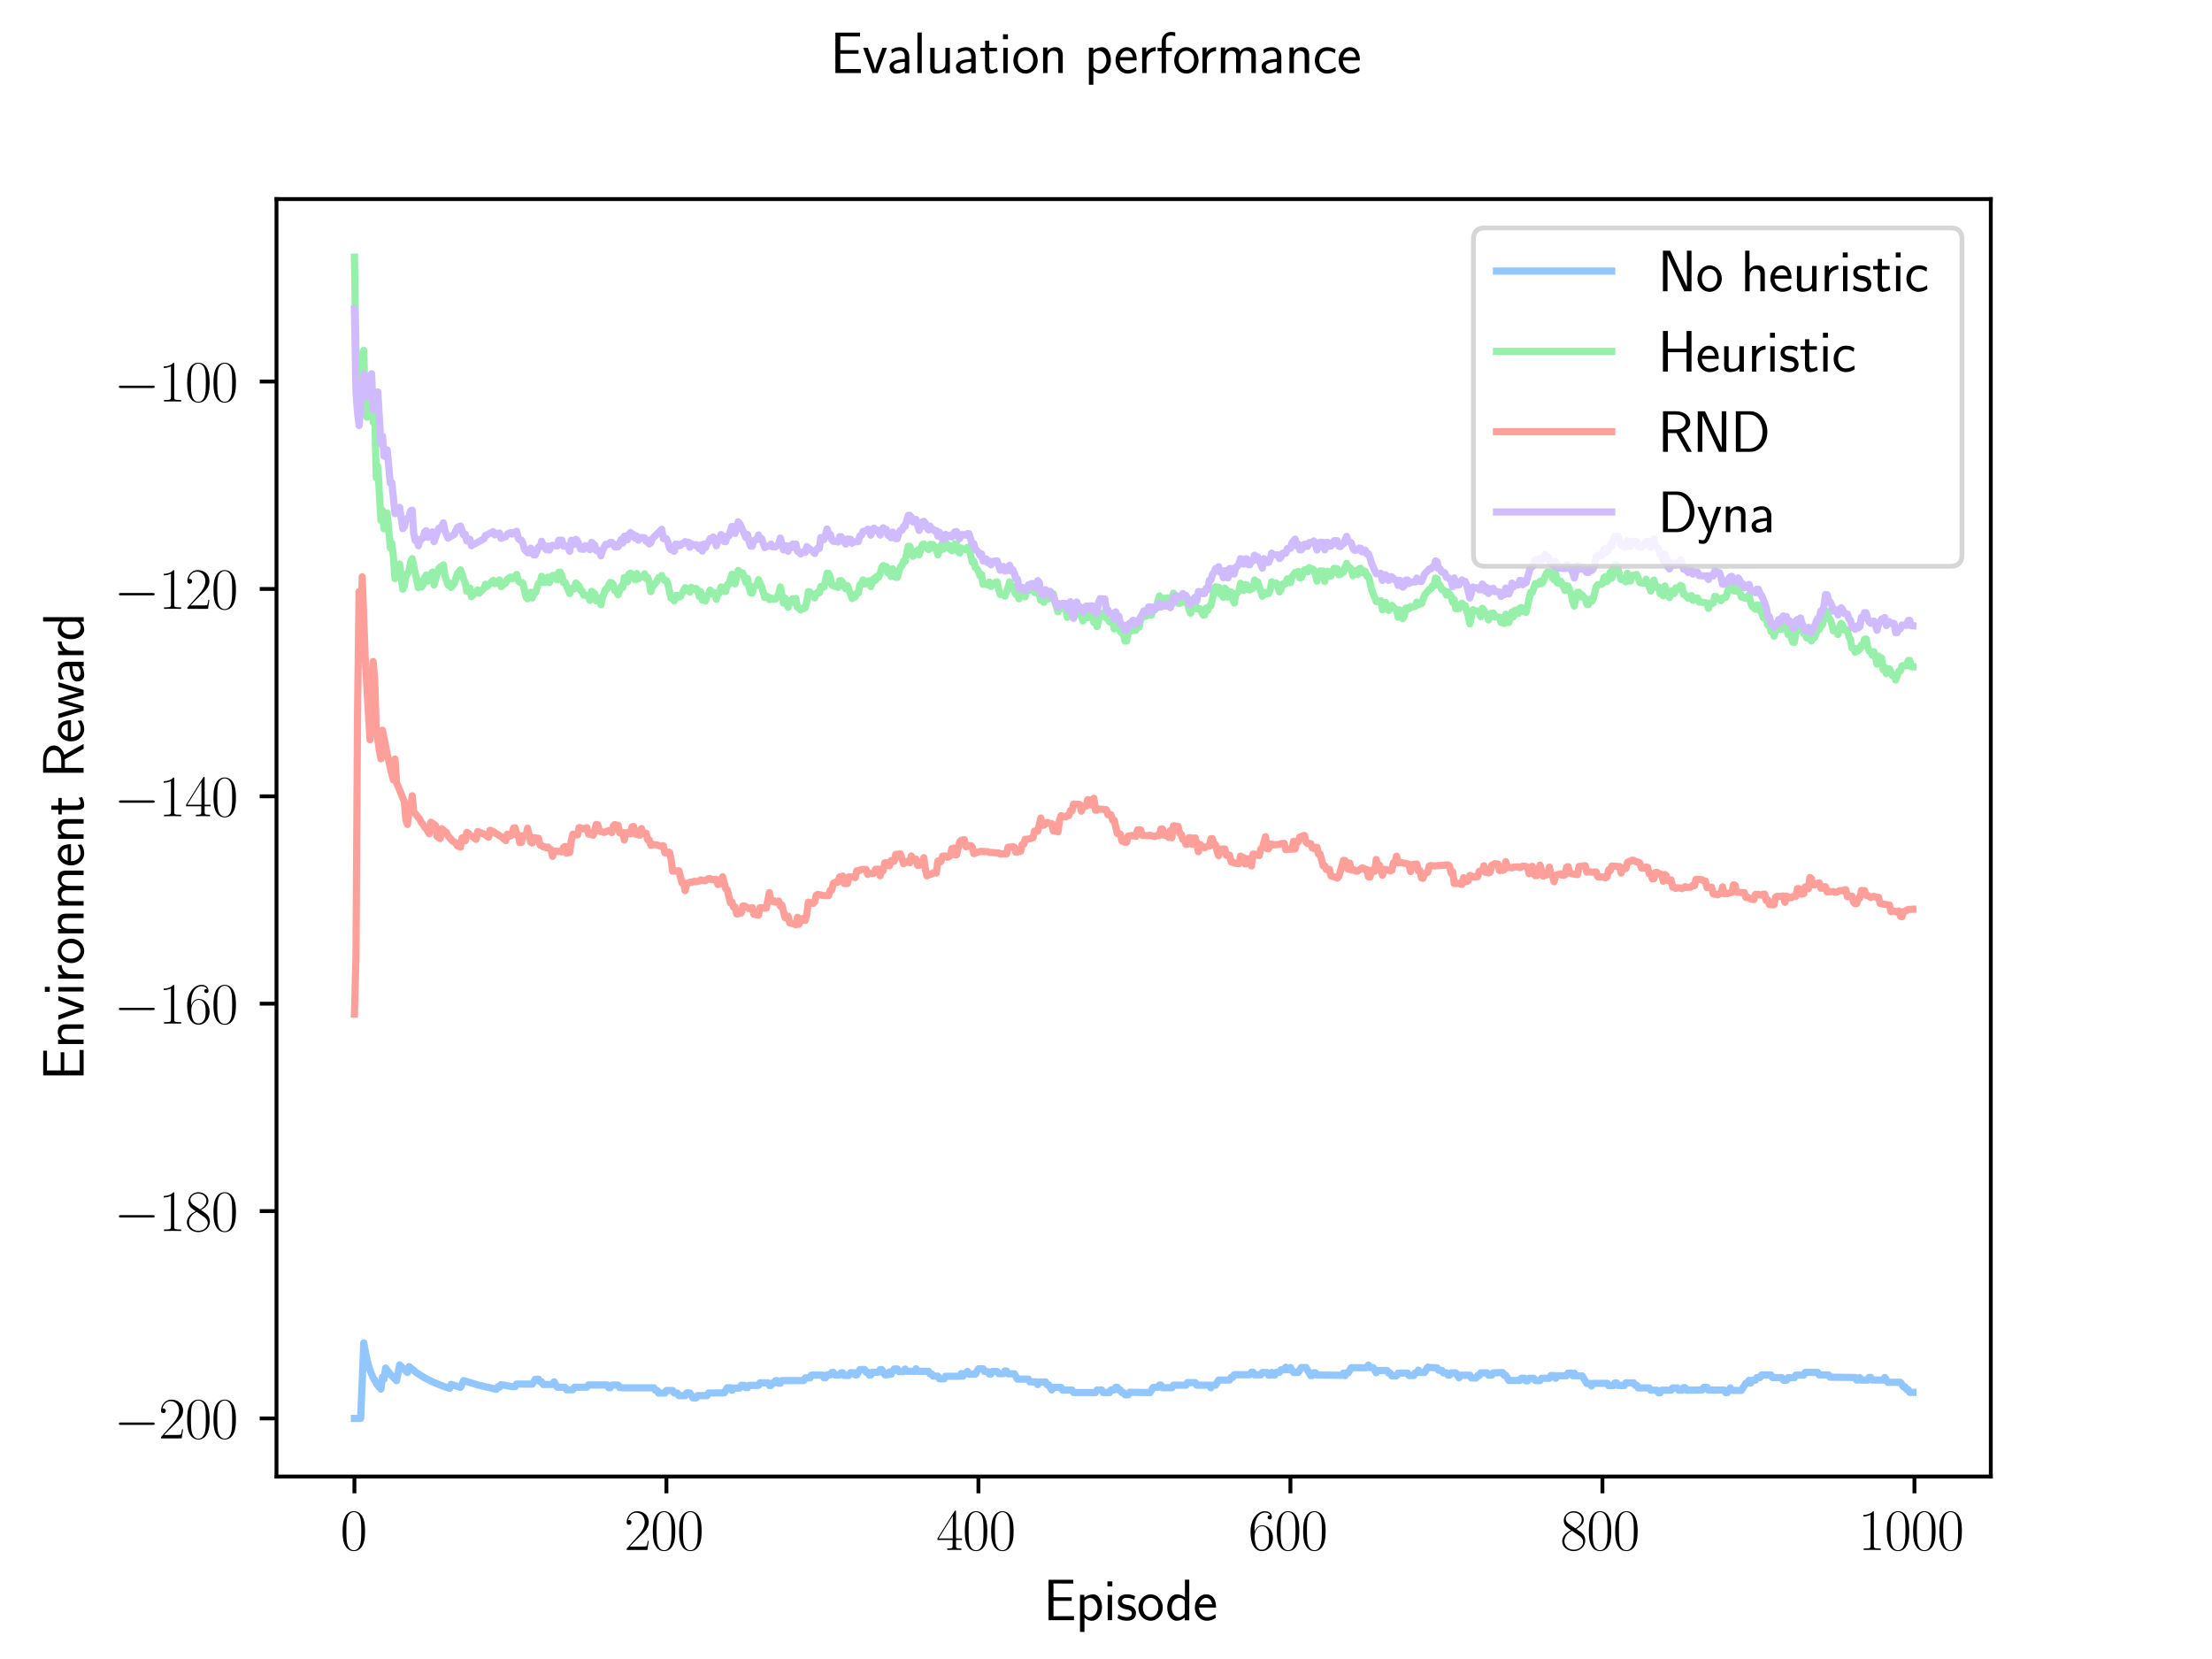 <?xml version="1.0" encoding="utf-8" standalone="no"?>
<!DOCTYPE svg PUBLIC "-//W3C//DTD SVG 1.1//EN"
  "http://www.w3.org/Graphics/SVG/1.1/DTD/svg11.dtd">
<svg xmlns:xlink="http://www.w3.org/1999/xlink" width="460.8pt" height="345.6pt" viewBox="0 0 460.8 345.6" xmlns="http://www.w3.org/2000/svg" version="1.1">
 <defs>
  <style type="text/css">*{stroke-linejoin: round; stroke-linecap: butt}</style>
 </defs>
 <g id="figure_1">
  <g id="patch_1">
   <path d="M 0 345.6 
L 460.8 345.6 
L 460.8 0 
L 0 0 
z
" style="fill: #ffffff"/>
  </g>
  <g id="axes_1">
   <g id="patch_2">
    <path d="M 57.6 307.584 
L 414.72 307.584 
L 414.72 41.472 
L 57.6 41.472 
z
" style="fill: #ffffff"/>
   </g>
   <g id="matplotlib.axis_1">
    <g id="xtick_1">
     <g id="line2d_1">
      <defs>
       <path id="m9c52711e8d" d="M 0 0 
L 0 3.5 
" style="stroke: #000000; stroke-width: 0.8"/>
      </defs>
      <g>
       <use xlink:href="#m9c52711e8d" x="73.833" y="307.584" style="stroke: #000000; stroke-width: 0.8"/>
      </g>
     </g>
     <g id="text_1">
      <!-- $\mathdefault{0}$ -->
      <g transform="translate(70.906 322.886) scale(0.12 -0.12)">
       <defs>
        <path id="CMR17-30" d="M 2688 2038 
C 2688 2430 2682 3099 2413 3613 
C 2176 4063 1798 4224 1466 4224 
C 1158 4224 768 4082 525 3620 
C 269 3137 243 2539 243 2038 
C 243 1671 250 1112 448 623 
C 723 -39 1216 -128 1466 -128 
C 1760 -128 2208 -7 2470 604 
C 2662 1048 2688 1568 2688 2038 
z
M 1466 -26 
C 1056 -26 813 328 723 816 
C 653 1196 653 1749 653 2109 
C 653 2604 653 3015 736 3407 
C 858 3954 1216 4121 1466 4121 
C 1728 4121 2067 3947 2189 3420 
C 2272 3054 2278 2623 2278 2109 
C 2278 1691 2278 1176 2202 797 
C 2067 96 1690 -26 1466 -26 
z
" transform="scale(0.016)"/>
       </defs>
       <use xlink:href="#CMR17-30" transform="scale(0.996)"/>
      </g>
     </g>
    </g>
    <g id="xtick_2">
     <g id="line2d_2">
      <g>
       <use xlink:href="#m9c52711e8d" x="138.829" y="307.584" style="stroke: #000000; stroke-width: 0.8"/>
      </g>
     </g>
     <g id="text_2">
      <!-- $\mathdefault{200}$ -->
      <g transform="translate(130.049 322.886) scale(0.12 -0.12)">
       <defs>
        <path id="CMR17-32" d="M 2669 990 
L 2554 990 
C 2490 537 2438 460 2413 422 
C 2381 371 1920 371 1830 371 
L 602 371 
C 832 620 1280 1073 1824 1596 
C 2214 1966 2669 2400 2669 3033 
C 2669 3788 2067 4224 1395 4224 
C 691 4224 262 3603 262 3027 
C 262 2777 448 2745 525 2745 
C 589 2745 781 2783 781 3007 
C 781 3206 614 3264 525 3264 
C 486 3264 448 3257 422 3244 
C 544 3788 915 4057 1306 4057 
C 1862 4057 2227 3616 2227 3033 
C 2227 2477 1901 1998 1536 1583 
L 262 147 
L 262 0 
L 2515 0 
L 2669 990 
z
" transform="scale(0.016)"/>
       </defs>
       <use xlink:href="#CMR17-32" transform="scale(0.996)"/>
       <use xlink:href="#CMR17-30" transform="translate(45.69 0) scale(0.996)"/>
       <use xlink:href="#CMR17-30" transform="translate(91.381 0) scale(0.996)"/>
      </g>
     </g>
    </g>
    <g id="xtick_3">
     <g id="line2d_3">
      <g>
       <use xlink:href="#m9c52711e8d" x="203.825" y="307.584" style="stroke: #000000; stroke-width: 0.8"/>
      </g>
     </g>
     <g id="text_3">
      <!-- $\mathdefault{400}$ -->
      <g transform="translate(195.045 322.886) scale(0.12 -0.12)">
       <defs>
        <path id="CMR17-34" d="M 2150 4147 
C 2150 4281 2144 4288 2029 4288 
L 128 1254 
L 128 1088 
L 1779 1088 
L 1779 460 
C 1779 230 1766 166 1318 166 
L 1197 166 
L 1197 0 
C 1402 12 1747 12 1965 12 
C 2182 12 2528 12 2733 0 
L 2733 166 
L 2611 166 
C 2163 166 2150 230 2150 460 
L 2150 1088 
L 2803 1088 
L 2803 1254 
L 2150 1254 
L 2150 4147 
z
M 1798 3723 
L 1798 1254 
L 256 1254 
L 1798 3723 
z
" transform="scale(0.016)"/>
       </defs>
       <use xlink:href="#CMR17-34" transform="scale(0.996)"/>
       <use xlink:href="#CMR17-30" transform="translate(45.69 0) scale(0.996)"/>
       <use xlink:href="#CMR17-30" transform="translate(91.381 0) scale(0.996)"/>
      </g>
     </g>
    </g>
    <g id="xtick_4">
     <g id="line2d_4">
      <g>
       <use xlink:href="#m9c52711e8d" x="268.82" y="307.584" style="stroke: #000000; stroke-width: 0.8"/>
      </g>
     </g>
     <g id="text_4">
      <!-- $\mathdefault{600}$ -->
      <g transform="translate(260.041 322.886) scale(0.12 -0.12)">
       <defs>
        <path id="CMR17-36" d="M 678 2198 
C 678 3712 1395 4076 1811 4076 
C 1946 4076 2272 4049 2400 3782 
C 2298 3782 2106 3782 2106 3558 
C 2106 3385 2246 3328 2336 3328 
C 2394 3328 2566 3353 2566 3571 
C 2566 3987 2246 4224 1805 4224 
C 1043 4224 243 3411 243 2011 
C 243 257 966 -128 1478 -128 
C 2099 -128 2688 431 2688 1295 
C 2688 2101 2170 2688 1517 2688 
C 1126 2688 838 2430 678 1979 
L 678 2198 
z
M 1478 25 
C 691 25 691 1212 691 1450 
C 691 1914 909 2585 1504 2585 
C 1613 2585 1926 2585 2138 2140 
C 2253 1889 2253 1624 2253 1302 
C 2253 954 2253 696 2118 438 
C 1978 173 1773 25 1478 25 
z
" transform="scale(0.016)"/>
       </defs>
       <use xlink:href="#CMR17-36" transform="scale(0.996)"/>
       <use xlink:href="#CMR17-30" transform="translate(45.69 0) scale(0.996)"/>
       <use xlink:href="#CMR17-30" transform="translate(91.381 0) scale(0.996)"/>
      </g>
     </g>
    </g>
    <g id="xtick_5">
     <g id="line2d_5">
      <g>
       <use xlink:href="#m9c52711e8d" x="333.816" y="307.584" style="stroke: #000000; stroke-width: 0.8"/>
      </g>
     </g>
     <g id="text_5">
      <!-- $\mathdefault{800}$ -->
      <g transform="translate(325.037 322.886) scale(0.12 -0.12)">
       <defs>
        <path id="CMR17-38" d="M 1741 2289 
C 2144 2494 2554 2803 2554 3298 
C 2554 3884 1990 4224 1472 4224 
C 890 4224 378 3800 378 3215 
C 378 3054 416 2777 666 2533 
C 730 2469 998 2276 1171 2154 
C 883 2006 211 1652 211 945 
C 211 282 838 -128 1459 -128 
C 2144 -128 2720 366 2720 1022 
C 2720 1607 2330 1877 2074 2051 
L 1741 2289 
z
M 902 2855 
C 851 2887 595 3086 595 3388 
C 595 3781 998 4076 1459 4076 
C 1965 4076 2336 3716 2336 3298 
C 2336 2700 1670 2359 1638 2359 
C 1632 2359 1626 2359 1574 2398 
L 902 2855 
z
M 2080 1536 
C 2176 1466 2483 1253 2483 861 
C 2483 385 2010 25 1472 25 
C 890 25 448 443 448 951 
C 448 1459 838 1884 1280 2083 
L 2080 1536 
z
" transform="scale(0.016)"/>
       </defs>
       <use xlink:href="#CMR17-38" transform="scale(0.996)"/>
       <use xlink:href="#CMR17-30" transform="translate(45.69 0) scale(0.996)"/>
       <use xlink:href="#CMR17-30" transform="translate(91.381 0) scale(0.996)"/>
      </g>
     </g>
    </g>
    <g id="xtick_6">
     <g id="line2d_6">
      <g>
       <use xlink:href="#m9c52711e8d" x="398.812" y="307.584" style="stroke: #000000; stroke-width: 0.8"/>
      </g>
     </g>
     <g id="text_6">
      <!-- $\mathdefault{1000}$ -->
      <g transform="translate(387.106 322.886) scale(0.12 -0.12)">
       <defs>
        <path id="CMR17-31" d="M 1702 4083 
C 1702 4217 1696 4224 1606 4224 
C 1357 3927 979 3833 621 3820 
C 602 3820 570 3820 563 3808 
C 557 3795 557 3782 557 3648 
C 755 3648 1088 3686 1344 3839 
L 1344 467 
C 1344 243 1331 166 781 166 
L 589 166 
L 589 0 
C 896 6 1216 12 1523 12 
C 1830 12 2150 6 2458 0 
L 2458 166 
L 2266 166 
C 1715 166 1702 236 1702 467 
L 1702 4083 
z
" transform="scale(0.016)"/>
       </defs>
       <use xlink:href="#CMR17-31" transform="scale(0.996)"/>
       <use xlink:href="#CMR17-30" transform="translate(45.69 0) scale(0.996)"/>
       <use xlink:href="#CMR17-30" transform="translate(91.381 0) scale(0.996)"/>
       <use xlink:href="#CMR17-30" transform="translate(137.071 0) scale(0.996)"/>
      </g>
     </g>
    </g>
    <g id="text_7">
     <!-- Episode -->
     <g transform="translate(217.357 337.513) scale(0.12 -0.12)">
      <defs>
       <path id="CMSS17-45" d="M 1958 435 
C 1446 435 1216 435 1101 428 
L 1101 2105 
L 3085 2105 
L 3085 2496 
L 1101 2496 
L 1101 3993 
L 1926 3993 
C 2003 3993 2080 3987 2157 3987 
L 3251 3987 
L 3251 4403 
L 563 4403 
L 563 0 
L 3334 0 
L 3334 441 
L 1958 435 
z
" transform="scale(0.016)"/>
       <path id="CMSS17-70" d="M 966 275 
C 1178 70 1466 -64 1773 -64 
C 2368 -64 2880 553 2880 1382 
C 2880 2147 2496 2816 1946 2816 
C 1626 2816 1242 2700 954 2470 
L 954 2764 
L 480 2764 
L 480 -1280 
L 966 -1280 
L 966 275 
z
M 966 2088 
C 1018 2166 1235 2412 1587 2412 
C 2035 2412 2394 1946 2394 1382 
C 2394 741 1958 326 1530 326 
C 1402 326 1267 358 1139 468 
C 966 624 966 721 966 812 
L 966 2088 
z
" transform="scale(0.016)"/>
       <path id="CMSS17-69" d="M 979 4224 
L 442 4224 
L 442 3686 
L 979 3686 
L 979 4224 
z
M 947 2752 
L 474 2752 
L 474 0 
L 947 0 
L 947 2752 
z
" transform="scale(0.016)"/>
       <path id="CMSS17-73" d="M 2061 2623 
C 1683 2803 1389 2816 1197 2816 
C 742 2816 198 2655 198 2009 
C 198 1363 902 1222 1094 1183 
C 1389 1126 1715 1062 1715 742 
C 1715 339 1254 339 1171 339 
C 915 339 563 409 243 639 
L 166 211 
C 531 0 883 -64 1178 -64 
C 1965 -64 2163 416 2163 780 
C 2163 1094 1984 1305 1862 1401 
C 1651 1567 1574 1587 1050 1695 
C 960 1708 646 1779 646 2067 
C 646 2431 1050 2431 1139 2431 
C 1555 2431 1811 2303 1984 2207 
L 2061 2623 
z
" transform="scale(0.016)"/>
       <path id="CMSS17-6f" d="M 2829 1356 
C 2829 2175 2221 2816 1504 2816 
C 768 2816 173 2156 173 1356 
C 173 544 787 -64 1498 -64 
C 2227 -64 2829 563 2829 1356 
z
M 1504 339 
C 1050 339 659 710 659 1407 
C 659 2150 1114 2425 1498 2425 
C 1914 2425 2342 2124 2342 1407 
C 2342 684 1926 339 1504 339 
z
" transform="scale(0.016)"/>
       <path id="CMSS17-64" d="M 2611 4416 
L 2138 4416 
L 2138 2495 
C 1939 2662 1613 2816 1254 2816 
C 672 2816 211 2179 211 1375 
C 211 572 666 -64 1235 -64 
C 1677 -64 1971 172 2125 307 
L 2125 -13 
L 2611 -13 
L 2611 4416 
z
M 2125 851 
C 2125 760 2125 663 1926 488 
C 1798 378 1645 326 1498 326 
C 1152 326 698 585 698 1369 
C 698 2185 1210 2425 1562 2425 
C 1798 2425 1990 2308 2125 2114 
L 2125 851 
z
" transform="scale(0.016)"/>
       <path id="CMSS17-65" d="M 2502 1375 
C 2502 1587 2490 2001 2285 2347 
C 2061 2713 1696 2816 1421 2816 
C 755 2816 192 2184 192 1363 
C 192 579 774 -64 1510 -64 
C 1798 -64 2150 19 2470 249 
C 2470 275 2458 414 2451 421 
C 2451 433 2432 629 2432 655 
C 2125 408 1773 326 1517 326 
C 1107 326 666 667 646 1375 
L 2502 1375 
z
M 698 1728 
C 781 2086 1062 2425 1421 2425 
C 1517 2425 1965 2412 2080 1728 
L 698 1728 
z
" transform="scale(0.016)"/>
      </defs>
      <use xlink:href="#CMSS17-45" transform="scale(0.996)"/>
      <use xlink:href="#CMSS17-70" transform="translate(55.892 0) scale(0.996)"/>
      <use xlink:href="#CMSS17-69" transform="translate(104.097 0) scale(0.996)"/>
      <use xlink:href="#CMSS17-73" transform="translate(126.278 0) scale(0.996)"/>
      <use xlink:href="#CMSS17-6f" transform="translate(162.191 0) scale(0.996)"/>
      <use xlink:href="#CMSS17-64" transform="translate(211.637 0) scale(0.996)"/>
      <use xlink:href="#CMSS17-65" transform="translate(259.842 0) scale(0.996)"/>
     </g>
    </g>
   </g>
   <g id="matplotlib.axis_2">
    <g id="ytick_1">
     <g id="line2d_7">
      <defs>
       <path id="m6a3d3624cd" d="M 0 0 
L -3.5 0 
" style="stroke: #000000; stroke-width: 0.8"/>
      </defs>
      <g>
       <use xlink:href="#m6a3d3624cd" x="57.6" y="295.488" style="stroke: #000000; stroke-width: 0.8"/>
      </g>
     </g>
     <g id="text_8">
      <!-- $\mathdefault{−200}$ -->
      <g transform="translate(23.743 299.639) scale(0.12 -0.12)">
       <defs>
        <path id="CMSY10-0" d="M 4218 1472 
C 4326 1472 4442 1472 4442 1600 
C 4442 1728 4326 1728 4218 1728 
L 755 1728 
C 646 1728 531 1728 531 1600 
C 531 1472 646 1472 755 1472 
L 4218 1472 
z
" transform="scale(0.016)"/>
       </defs>
       <use xlink:href="#CMSY10-0" transform="scale(0.996)"/>
       <use xlink:href="#CMR17-32" transform="translate(77.487 0) scale(0.996)"/>
       <use xlink:href="#CMR17-30" transform="translate(123.178 0) scale(0.996)"/>
       <use xlink:href="#CMR17-30" transform="translate(168.868 0) scale(0.996)"/>
      </g>
     </g>
    </g>
    <g id="ytick_2">
     <g id="line2d_8">
      <g>
       <use xlink:href="#m6a3d3624cd" x="57.6" y="252.288" style="stroke: #000000; stroke-width: 0.8"/>
      </g>
     </g>
     <g id="text_9">
      <!-- $\mathdefault{−180}$ -->
      <g transform="translate(23.743 256.439) scale(0.12 -0.12)">
       <use xlink:href="#CMSY10-0" transform="scale(0.996)"/>
       <use xlink:href="#CMR17-31" transform="translate(77.487 0) scale(0.996)"/>
       <use xlink:href="#CMR17-38" transform="translate(123.178 0) scale(0.996)"/>
       <use xlink:href="#CMR17-30" transform="translate(168.868 0) scale(0.996)"/>
      </g>
     </g>
    </g>
    <g id="ytick_3">
     <g id="line2d_9">
      <g>
       <use xlink:href="#m6a3d3624cd" x="57.6" y="209.088" style="stroke: #000000; stroke-width: 0.8"/>
      </g>
     </g>
     <g id="text_10">
      <!-- $\mathdefault{−160}$ -->
      <g transform="translate(23.743 213.239) scale(0.12 -0.12)">
       <use xlink:href="#CMSY10-0" transform="scale(0.996)"/>
       <use xlink:href="#CMR17-31" transform="translate(77.487 0) scale(0.996)"/>
       <use xlink:href="#CMR17-36" transform="translate(123.178 0) scale(0.996)"/>
       <use xlink:href="#CMR17-30" transform="translate(168.868 0) scale(0.996)"/>
      </g>
     </g>
    </g>
    <g id="ytick_4">
     <g id="line2d_10">
      <g>
       <use xlink:href="#m6a3d3624cd" x="57.6" y="165.888" style="stroke: #000000; stroke-width: 0.8"/>
      </g>
     </g>
     <g id="text_11">
      <!-- $\mathdefault{−140}$ -->
      <g transform="translate(23.743 170.039) scale(0.12 -0.12)">
       <use xlink:href="#CMSY10-0" transform="scale(0.996)"/>
       <use xlink:href="#CMR17-31" transform="translate(77.487 0) scale(0.996)"/>
       <use xlink:href="#CMR17-34" transform="translate(123.178 0) scale(0.996)"/>
       <use xlink:href="#CMR17-30" transform="translate(168.868 0) scale(0.996)"/>
      </g>
     </g>
    </g>
    <g id="ytick_5">
     <g id="line2d_11">
      <g>
       <use xlink:href="#m6a3d3624cd" x="57.6" y="122.688" style="stroke: #000000; stroke-width: 0.8"/>
      </g>
     </g>
     <g id="text_12">
      <!-- $\mathdefault{−120}$ -->
      <g transform="translate(23.743 126.839) scale(0.12 -0.12)">
       <use xlink:href="#CMSY10-0" transform="scale(0.996)"/>
       <use xlink:href="#CMR17-31" transform="translate(77.487 0) scale(0.996)"/>
       <use xlink:href="#CMR17-32" transform="translate(123.178 0) scale(0.996)"/>
       <use xlink:href="#CMR17-30" transform="translate(168.868 0) scale(0.996)"/>
      </g>
     </g>
    </g>
    <g id="ytick_6">
     <g id="line2d_12">
      <g>
       <use xlink:href="#m6a3d3624cd" x="57.6" y="79.488" style="stroke: #000000; stroke-width: 0.8"/>
      </g>
     </g>
     <g id="text_13">
      <!-- $\mathdefault{−100}$ -->
      <g transform="translate(23.743 83.639) scale(0.12 -0.12)">
       <use xlink:href="#CMSY10-0" transform="scale(0.996)"/>
       <use xlink:href="#CMR17-31" transform="translate(77.487 0) scale(0.996)"/>
       <use xlink:href="#CMR17-30" transform="translate(123.178 0) scale(0.996)"/>
       <use xlink:href="#CMR17-30" transform="translate(168.868 0) scale(0.996)"/>
      </g>
     </g>
    </g>
    <g id="text_14">
     <!-- Environment Reward -->
     <g transform="translate(17.418 225.102) rotate(-90) scale(0.12 -0.12)">
      <defs>
       <path id="CMSS17-6e" d="M 2618 1878 
C 2618 2283 2522 2816 1798 2816 
C 1389 2816 1120 2604 941 2386 
L 941 2783 
L 474 2783 
L 474 0 
L 960 0 
L 960 1556 
C 960 1962 1114 2425 1549 2425 
C 2112 2425 2131 2045 2131 1826 
L 2131 0 
L 2618 0 
L 2618 1878 
z
" transform="scale(0.016)"/>
       <path id="CMSS17-76" d="M 2675 2752 
L 2176 2752 
L 1747 1555 
C 1613 1164 1421 627 1389 352 
L 1382 352 
C 1370 467 1318 633 1286 748 
C 1248 889 1197 1056 1158 1171 
L 595 2752 
L 83 2752 
L 1094 0 
L 1664 0 
L 2675 2752 
z
" transform="scale(0.016)"/>
       <path id="CMSS17-72" d="M 954 1369 
C 954 1974 1395 2379 1958 2392 
L 1958 2816 
C 1549 2809 1165 2604 934 2270 
L 934 2783 
L 480 2783 
L 480 0 
L 954 0 
L 954 1369 
z
" transform="scale(0.016)"/>
       <path id="CMSS17-6d" d="M 4288 1878 
C 4288 2309 4179 2816 3462 2816 
C 2982 2816 2694 2515 2566 2328 
C 2451 2668 2182 2816 1798 2816 
C 1363 2816 1088 2566 941 2386 
L 941 2783 
L 474 2783 
L 474 0 
L 960 0 
L 960 1556 
C 960 1936 1101 2425 1555 2425 
C 2138 2425 2138 2013 2138 1826 
L 2138 0 
L 2624 0 
L 2624 1556 
C 2624 1936 2765 2425 3219 2425 
C 3802 2425 3802 2013 3802 1826 
L 3802 0 
L 4288 0 
L 4288 1878 
z
" transform="scale(0.016)"/>
       <path id="CMSS17-74" d="M 1069 2380 
L 1901 2380 
L 1901 2752 
L 1069 2752 
L 1069 3520 
L 614 3520 
L 614 2752 
L 109 2752 
L 109 2380 
L 602 2380 
L 602 751 
C 602 384 685 -64 1107 -64 
C 1427 -64 1722 25 2003 172 
L 1901 551 
C 1747 416 1562 339 1363 339 
C 1082 339 1069 699 1069 860 
L 1069 2380 
z
" transform="scale(0.016)"/>
       <path id="CMSS17-52" d="M 2522 2099 
L 2534 2105 
C 3533 2450 3539 3125 3539 3244 
C 3539 3838 2925 4416 2003 4416 
L 570 4416 
L 570 0 
L 1094 0 
L 1094 2041 
L 2035 2041 
L 3168 0 
L 3706 0 
L 2522 2099 
z
M 1094 2432 
L 1094 4057 
L 1933 4057 
C 2746 4057 3034 3607 3034 3244 
C 3034 2907 2778 2432 1933 2432 
L 1094 2432 
z
" transform="scale(0.016)"/>
       <path id="CMSS17-77" d="M 4013 2752 
L 3526 2752 
L 3187 1600 
C 3117 1356 2918 684 2893 371 
L 2886 371 
C 2874 563 2765 1024 2586 1632 
L 2259 2752 
L 1818 2752 
L 1498 1657 
C 1338 1100 1216 627 1203 371 
L 1197 371 
C 1171 748 909 1632 870 1772 
L 582 2752 
L 83 2752 
L 915 0 
L 1402 0 
C 1734 1100 1990 1952 2010 2380 
C 2022 2169 2131 1715 2195 1491 
L 2618 0 
L 3181 0 
L 4013 2752 
z
" transform="scale(0.016)"/>
       <path id="CMSS17-61" d="M 2406 1789 
C 2406 2399 1978 2816 1402 2816 
C 1120 2816 813 2764 461 2559 
L 499 2133 
C 659 2250 934 2438 1395 2438 
C 1722 2438 1920 2185 1920 1782 
L 1920 1536 
C 896 1504 256 1209 256 711 
C 256 452 416 -64 947 -64 
C 1043 -64 1562 -52 1933 224 
L 1933 -13 
L 2406 -13 
L 2406 1789 
z
M 1920 824 
C 1920 711 1920 559 1728 446 
C 1562 339 1350 326 1261 326 
C 941 326 723 503 723 723 
C 723 1165 1722 1209 1920 1216 
L 1920 824 
z
" transform="scale(0.016)"/>
      </defs>
      <use xlink:href="#CMSS17-45" transform="scale(0.996)"/>
      <use xlink:href="#CMSS17-6e" transform="translate(55.892 0) scale(0.996)"/>
      <use xlink:href="#CMSS17-76" transform="translate(104.097 0) scale(0.996)"/>
      <use xlink:href="#CMSS17-69" transform="translate(147.097 0) scale(0.996)"/>
      <use xlink:href="#CMSS17-72" transform="translate(169.278 0) scale(0.996)"/>
      <use xlink:href="#CMSS17-6f" transform="translate(201.188 0) scale(0.996)"/>
      <use xlink:href="#CMSS17-6e" transform="translate(248.031 0) scale(0.996)"/>
      <use xlink:href="#CMSS17-6d" transform="translate(296.236 0) scale(0.996)"/>
      <use xlink:href="#CMSS17-65" transform="translate(370.465 0) scale(0.996)"/>
      <use xlink:href="#CMSS17-6e" transform="translate(412.104 0) scale(0.996)"/>
      <use xlink:href="#CMSS17-74" transform="translate(460.309 0) scale(0.996)"/>
      <use xlink:href="#CMSS17-52" transform="translate(525.37 0) scale(0.996)"/>
      <use xlink:href="#CMSS17-65" transform="translate(585.786 0) scale(0.996)"/>
      <use xlink:href="#CMSS17-77" transform="translate(627.425 0) scale(0.996)"/>
      <use xlink:href="#CMSS17-61" transform="translate(688.642 0) scale(0.996)"/>
      <use xlink:href="#CMSS17-72" transform="translate(730.961 0) scale(0.996)"/>
      <use xlink:href="#CMSS17-64" transform="translate(762.871 0) scale(0.996)"/>
     </g>
    </g>
   </g>
   <g id="line2d_13">
    <path d="M 73.833 295.488 
L 75.133 295.488 
L 75.783 279.751 
L 76.433 283.248 
L 77.083 285.473 
L 77.732 287.014 
L 78.707 288.603 
L 79.357 289.368 
L 79.682 286.848 
L 80.007 287.28 
L 80.332 284.997 
L 81.307 286.308 
L 82.607 287.619 
L 83.257 284.328 
L 84.557 285.641 
L 84.882 285.922 
L 85.207 284.688 
L 86.832 286.005 
L 88.457 287.036 
L 90.407 288.011 
L 92.682 288.898 
L 93.656 289.217 
L 93.981 288.391 
L 95.931 289.008 
L 96.581 287.609 
L 99.506 288.495 
L 103.081 289.34 
L 103.406 289.407 
L 103.731 288.892 
L 104.056 288.962 
L 104.381 288.44 
L 106.656 288.858 
L 107.306 288.858 
L 107.631 288.324 
L 110.88 288.345 
L 111.53 287.318 
L 112.18 287.318 
L 112.505 287.853 
L 112.83 287.853 
L 113.155 288.409 
L 115.105 288.409 
L 115.43 287.853 
L 116.08 288.987 
L 117.705 288.987 
L 118.03 289.521 
L 119.33 289.521 
L 119.655 288.987 
L 122.255 288.987 
L 122.58 288.516 
L 126.479 288.516 
L 126.804 289.094 
L 127.129 289.094 
L 127.454 288.538 
L 128.754 288.538 
L 129.079 289.072 
L 130.054 289.115 
L 136.229 289.115 
L 136.554 289.65 
L 136.879 289.65 
L 137.204 290.206 
L 138.504 290.206 
L 138.829 289.671 
L 140.129 289.671 
L 140.454 290.206 
L 141.103 290.206 
L 141.428 290.74 
L 142.728 290.74 
L 143.053 290.184 
L 143.703 290.184 
L 144.353 291.211 
L 145.003 291.211 
L 145.328 290.74 
L 147.278 290.74 
L 147.603 290.184 
L 150.853 290.163 
L 151.503 289.094 
L 152.153 289.094 
L 152.478 289.628 
L 152.803 289.158 
L 154.103 289.158 
L 154.428 288.602 
L 155.078 288.602 
L 155.403 289.072 
L 155.728 289.072 
L 156.053 288.602 
L 158.002 288.602 
L 158.327 288.067 
L 159.952 288.067 
L 160.277 288.623 
L 160.602 288.623 
L 160.927 288.088 
L 161.252 288.088 
L 161.577 287.618 
L 161.902 287.618 
L 162.227 288.153 
L 162.552 288.153 
L 162.877 287.597 
L 167.427 287.597 
L 167.752 287.04 
L 168.727 287.04 
L 169.052 286.463 
L 171.327 286.463 
L 171.652 286.998 
L 171.977 286.998 
L 172.302 286.42 
L 172.951 286.42 
L 173.276 285.907 
L 173.601 285.907 
L 173.926 286.442 
L 174.901 286.442 
L 175.226 285.971 
L 175.551 285.971 
L 175.876 286.527 
L 176.851 286.527 
L 177.176 285.95 
L 177.826 285.95 
L 178.151 286.42 
L 178.476 286.42 
L 179.126 285.308 
L 180.101 285.308 
L 180.426 285.864 
L 180.751 285.864 
L 181.076 286.442 
L 181.401 286.442 
L 181.726 285.864 
L 183.026 285.864 
L 183.351 285.308 
L 183.676 285.308 
L 184.326 286.378 
L 184.976 286.378 
L 185.301 285.8 
L 185.626 286.271 
L 186.276 285.18 
L 186.926 285.18 
L 187.251 285.736 
L 188.226 285.736 
L 188.55 285.201 
L 188.875 285.672 
L 190.5 285.672 
L 190.825 285.137 
L 191.15 285.672 
L 193.425 285.672 
L 193.75 286.206 
L 194.075 286.206 
L 194.4 286.677 
L 195.375 286.677 
L 195.7 287.233 
L 196.675 287.233 
L 197 286.698 
L 199.925 286.698 
L 200.25 286.142 
L 200.575 286.698 
L 200.9 286.164 
L 201.225 286.164 
L 201.55 285.693 
L 201.875 286.271 
L 203.175 286.271 
L 203.825 285.158 
L 204.799 285.158 
L 205.124 285.736 
L 205.774 285.736 
L 206.099 286.249 
L 206.424 286.249 
L 206.749 285.693 
L 207.724 285.693 
L 208.049 286.164 
L 209.024 286.164 
L 209.349 285.608 
L 209.674 285.608 
L 209.999 286.185 
L 211.299 286.185 
L 211.949 287.297 
L 214.224 287.297 
L 214.549 287.875 
L 215.849 287.875 
L 216.174 288.431 
L 216.499 287.896 
L 217.799 287.896 
L 218.124 288.473 
L 218.449 288.473 
L 219.099 289.564 
L 219.424 289.029 
L 221.048 289.029 
L 221.373 289.564 
L 223.323 289.564 
L 223.648 290.099 
L 228.198 290.099 
L 228.523 289.564 
L 229.498 289.564 
L 229.823 290.099 
L 231.123 290.099 
L 231.448 289.543 
L 232.098 289.543 
L 232.423 289.008 
L 232.748 289.008 
L 233.073 289.564 
L 233.398 289.564 
L 233.723 290.099 
L 234.048 290.099 
L 234.373 290.569 
L 235.023 290.569 
L 235.348 290.035 
L 239.572 290.099 
L 240.222 289.008 
L 241.197 289.008 
L 241.522 288.538 
L 241.847 288.538 
L 242.172 289.094 
L 244.122 289.094 
L 244.447 288.559 
L 247.047 288.559 
L 247.372 288.024 
L 248.997 288.024 
L 249.322 288.559 
L 251.922 288.559 
L 252.246 289.094 
L 252.571 288.559 
L 253.221 288.559 
L 253.871 287.49 
L 256.146 287.49 
L 256.471 286.934 
L 256.796 286.934 
L 257.121 286.378 
L 260.371 286.378 
L 260.696 285.864 
L 261.021 285.864 
L 261.346 286.399 
L 262.646 286.399 
L 262.971 285.928 
L 263.946 285.928 
L 264.271 286.484 
L 264.596 286.484 
L 264.921 285.907 
L 265.246 286.442 
L 265.571 286.442 
L 265.896 285.864 
L 266.546 285.864 
L 266.871 285.351 
L 267.521 285.351 
L 267.846 284.816 
L 268.17 285.351 
L 268.495 285.351 
L 268.82 284.88 
L 269.47 285.907 
L 270.445 285.907 
L 271.095 284.88 
L 272.07 284.88 
L 273.045 286.549 
L 273.37 286.549 
L 273.695 285.971 
L 274.02 285.971 
L 274.345 286.442 
L 279.545 286.506 
L 279.87 286.035 
L 280.195 286.57 
L 280.52 285.993 
L 280.845 285.993 
L 281.495 284.923 
L 284.744 284.923 
L 285.069 284.367 
L 285.394 284.902 
L 286.044 284.902 
L 286.694 285.971 
L 287.019 285.501 
L 288.969 285.501 
L 289.294 286.057 
L 289.619 286.057 
L 289.944 286.613 
L 290.919 286.613 
L 291.244 286.035 
L 293.194 286.035 
L 293.519 286.549 
L 294.494 286.549 
L 294.819 285.993 
L 295.144 285.993 
L 295.469 285.437 
L 295.794 285.907 
L 296.769 285.907 
L 297.419 284.795 
L 298.069 284.902 
L 299.369 284.945 
L 299.693 285.458 
L 300.343 285.458 
L 300.668 285.993 
L 301.318 285.993 
L 301.643 286.463 
L 301.968 286.463 
L 302.293 285.993 
L 303.268 285.993 
L 303.918 287.019 
L 304.243 286.484 
L 306.193 286.484 
L 306.518 287.062 
L 307.493 287.062 
L 307.818 286.549 
L 308.143 286.549 
L 308.468 285.993 
L 309.768 285.993 
L 310.093 286.463 
L 310.743 286.463 
L 311.068 285.993 
L 313.018 285.928 
L 313.343 286.506 
L 313.668 286.506 
L 314.318 287.575 
L 316.592 287.575 
L 316.917 287.105 
L 317.567 287.105 
L 317.892 287.661 
L 318.217 287.661 
L 318.542 287.126 
L 319.517 287.126 
L 319.842 287.597 
L 320.817 287.597 
L 321.142 287.126 
L 322.767 287.126 
L 323.092 286.549 
L 323.742 286.549 
L 324.067 287.126 
L 324.392 286.591 
L 326.342 286.591 
L 326.667 286.035 
L 327.317 286.035 
L 327.642 286.591 
L 327.967 286.057 
L 328.292 286.613 
L 329.592 286.613 
L 330.567 288.195 
L 331.217 288.195 
L 331.541 288.73 
L 331.866 288.174 
L 334.791 288.174 
L 335.116 288.644 
L 336.091 288.644 
L 336.416 288.088 
L 336.741 288.088 
L 337.066 288.623 
L 338.366 288.623 
L 338.691 288.067 
L 340.316 288.067 
L 340.641 288.58 
L 340.966 288.58 
L 341.291 289.136 
L 343.566 289.136 
L 343.891 289.607 
L 345.191 289.607 
L 345.516 290.141 
L 345.841 290.141 
L 346.166 289.607 
L 348.115 289.607 
L 348.44 289.136 
L 349.415 289.136 
L 349.74 289.607 
L 350.39 289.607 
L 350.715 289.072 
L 351.04 289.072 
L 351.365 289.607 
L 354.615 289.543 
L 354.94 289.008 
L 355.59 289.008 
L 355.915 289.585 
L 359.165 289.564 
L 359.49 290.12 
L 359.815 290.12 
L 360.465 289.115 
L 360.79 289.65 
L 362.74 289.65 
L 363.714 288.131 
L 364.039 288.131 
L 364.364 287.554 
L 364.689 288.11 
L 365.014 287.532 
L 365.664 287.532 
L 365.989 286.976 
L 366.639 286.976 
L 366.964 286.42 
L 368.914 286.42 
L 369.239 286.976 
L 371.189 286.976 
L 371.514 287.532 
L 372.164 287.532 
L 372.489 286.998 
L 373.789 286.998 
L 374.114 286.463 
L 375.739 286.463 
L 376.064 285.886 
L 378.664 285.886 
L 378.989 286.42 
L 380.938 286.42 
L 381.263 286.891 
L 386.463 286.955 
L 386.788 287.49 
L 387.113 287.49 
L 387.438 286.976 
L 387.763 287.511 
L 389.063 287.511 
L 389.388 286.934 
L 389.713 286.934 
L 390.038 287.49 
L 392.313 287.49 
L 392.638 286.955 
L 393.288 287.96 
L 395.887 287.96 
L 396.537 288.901 
L 396.862 288.901 
L 397.187 289.478 
L 397.512 289.478 
L 397.837 290.056 
L 398.487 290.056 
L 398.487 290.056 
" clip-path="url(#pa2b97504b0)" style="fill: none; stroke: #92c6ff; stroke-width: 1.5; stroke-linecap: square"/>
   </g>
   <g id="line2d_14">
    <path d="M 73.833 53.568 
L 74.158 73.008 
L 74.483 80.928 
L 74.808 83.808 
L 75.458 73.728 
L 75.783 73.008 
L 76.108 85.698 
L 76.433 86.928 
L 76.758 82.728 
L 77.083 80.47 
L 77.408 79.848 
L 77.732 87.962 
L 78.057 85.505 
L 78.382 99.504 
L 78.707 97.173 
L 79.357 108.408 
L 79.682 106.317 
L 80.007 110.16 
L 80.332 109.419 
L 80.657 106.881 
L 81.307 114.138 
L 81.632 113.184 
L 81.957 115.959 
L 82.282 120.528 
L 83.257 117.504 
L 83.907 122.755 
L 84.232 121.968 
L 84.557 120.02 
L 85.207 118.968 
L 85.532 117.025 
L 85.857 116.379 
L 87.157 122.431 
L 87.482 121.081 
L 87.807 122.295 
L 88.132 121.824 
L 88.457 120.387 
L 88.782 119.793 
L 89.107 121.068 
L 89.432 120.175 
L 90.082 119.173 
L 90.407 121.857 
L 91.382 118.486 
L 91.707 118.098 
L 92.032 118.899 
L 92.357 117.66 
L 92.682 119.869 
L 93.331 121.874 
L 93.656 121.469 
L 93.981 122.379 
L 94.631 121.558 
L 95.281 119.496 
L 95.931 118.712 
L 96.581 120.619 
L 96.906 121.368 
L 97.231 123.191 
L 97.881 122.486 
L 98.206 124.308 
L 98.856 123.602 
L 99.506 122.877 
L 99.831 123.568 
L 100.806 122.585 
L 101.131 121.697 
L 101.456 122.186 
L 102.756 120.888 
L 103.081 121.596 
L 104.056 120.804 
L 104.381 122.211 
L 105.356 121.432 
L 105.681 120.659 
L 106.331 120.207 
L 106.656 120.592 
L 106.981 120.207 
L 107.306 120.143 
L 107.631 119.673 
L 107.956 120.934 
L 108.281 121.341 
L 108.606 121.298 
L 108.931 121.469 
L 109.58 124.378 
L 109.905 124.741 
L 110.23 124.463 
L 110.555 123.372 
L 110.88 124.57 
L 111.205 123.565 
L 111.53 123.458 
L 112.18 121.533 
L 112.505 121.426 
L 112.83 120.058 
L 113.155 121.02 
L 113.48 121.341 
L 113.805 121.17 
L 114.13 120.229 
L 114.455 121.362 
L 115.105 119.886 
L 115.755 119.886 
L 116.08 120.785 
L 116.405 119.202 
L 116.73 119.202 
L 117.055 119.972 
L 117.38 121.362 
L 117.705 121.298 
L 118.68 123.629 
L 119.005 122.581 
L 119.33 122.56 
L 119.655 122.667 
L 119.98 121.448 
L 120.63 122.068 
L 120.955 123.009 
L 121.28 123.137 
L 121.605 123.993 
L 121.93 123.928 
L 122.255 124.164 
L 122.58 124.185 
L 122.905 125.062 
L 123.23 123.18 
L 123.88 123.65 
L 124.205 125.169 
L 124.53 125.169 
L 124.855 124.549 
L 125.179 125.981 
L 125.504 124.527 
L 126.154 122.731 
L 126.479 122.709 
L 126.804 121.833 
L 127.129 121.341 
L 127.454 121.405 
L 127.779 121.854 
L 128.104 123.052 
L 128.429 123.052 
L 128.754 123.907 
L 129.404 122.175 
L 129.729 122.367 
L 130.054 120.293 
L 130.379 120.293 
L 130.704 121.234 
L 131.029 119.566 
L 131.354 119.395 
L 131.679 120.421 
L 132.004 119.908 
L 132.329 120.785 
L 132.654 119.48 
L 132.979 120.592 
L 133.304 120.271 
L 133.629 120.143 
L 133.954 120.207 
L 134.279 119.544 
L 134.604 120.528 
L 134.929 120.271 
L 135.254 121.255 
L 135.579 123.244 
L 135.904 122.239 
L 136.554 121.49 
L 136.879 121.041 
L 137.204 120.336 
L 137.529 120.314 
L 137.854 119.886 
L 138.179 120.656 
L 138.504 120.934 
L 138.829 120.934 
L 139.154 121.811 
L 139.804 124.634 
L 140.129 124.698 
L 140.454 125.169 
L 140.779 124.035 
L 141.103 124.057 
L 141.428 124.356 
L 141.753 124.271 
L 142.728 122.431 
L 143.053 122.987 
L 143.378 122.667 
L 143.703 123.351 
L 144.028 122.346 
L 144.353 122.752 
L 144.678 122.752 
L 145.003 122.581 
L 145.328 122.923 
L 145.653 124.249 
L 145.978 123.287 
L 146.303 125.019 
L 146.628 124.249 
L 146.953 125.212 
L 147.278 124.078 
L 147.603 123.779 
L 147.928 122.923 
L 148.253 123.757 
L 148.578 123.437 
L 148.903 123.522 
L 149.228 124.848 
L 149.553 123.479 
L 149.878 123.522 
L 150.203 122.26 
L 150.528 123.137 
L 151.178 123.223 
L 151.503 121.811 
L 151.828 121.768 
L 152.478 119.63 
L 152.803 119.993 
L 153.128 121.619 
L 153.778 118.838 
L 154.103 119.159 
L 154.753 119.373 
L 155.403 121.383 
L 155.728 120.485 
L 156.053 122.389 
L 156.378 123.522 
L 156.703 123.543 
L 157.027 122.196 
L 157.677 121.897 
L 158.002 120.763 
L 158.652 122.196 
L 159.302 124.484 
L 159.627 124.185 
L 159.952 124.292 
L 160.277 124.912 
L 160.602 124.549 
L 161.252 124.848 
L 161.577 124.805 
L 162.227 123.736 
L 162.552 122.26 
L 163.202 125.639 
L 163.527 124.591 
L 164.177 126.495 
L 164.502 125.105 
L 164.827 125.597 
L 165.152 124.72 
L 165.477 124.891 
L 165.802 124.677 
L 166.127 126.538 
L 166.452 126.666 
L 166.777 127.072 
L 167.102 126.73 
L 167.427 126.773 
L 167.752 126.602 
L 168.077 125.233 
L 168.402 123.244 
L 168.727 123.351 
L 169.702 124.57 
L 170.027 123.693 
L 170.352 123.372 
L 170.677 123.501 
L 171.002 122.196 
L 171.327 122.389 
L 171.652 122.303 
L 172.302 119.395 
L 172.627 119.459 
L 172.951 120.229 
L 173.276 121.833 
L 173.601 122.089 
L 174.251 122.153 
L 174.576 122.367 
L 174.901 120.977 
L 175.226 120.956 
L 175.551 121.341 
L 175.876 122.175 
L 176.201 122.667 
L 176.526 121.982 
L 177.501 124.677 
L 177.826 124.313 
L 178.151 124.335 
L 178.476 123.565 
L 178.801 123.543 
L 179.126 121.854 
L 179.451 121.726 
L 179.776 120.806 
L 180.101 121.683 
L 180.426 121.533 
L 180.751 121.041 
L 181.076 120.998 
L 181.401 122.175 
L 182.051 120.507 
L 182.376 120.892 
L 182.701 120.036 
L 183.026 120.271 
L 183.351 119.437 
L 183.676 118.24 
L 184.001 117.812 
L 184.326 118.154 
L 184.651 118.026 
L 184.976 119.395 
L 185.301 119.117 
L 185.626 120.079 
L 185.951 118.475 
L 186.276 119.886 
L 186.601 120.271 
L 186.926 120.271 
L 187.576 118.047 
L 187.901 117.876 
L 188.226 116.871 
L 188.55 116.957 
L 189.2 113.791 
L 189.525 113.791 
L 190.175 115.887 
L 190.5 115.566 
L 190.825 115.417 
L 191.15 114.583 
L 191.475 115.566 
L 192.125 113.471 
L 192.45 113.321 
L 193.1 114.112 
L 193.425 114.497 
L 193.75 113.406 
L 194.075 114.219 
L 194.4 113.449 
L 194.725 114.005 
L 195.05 114.176 
L 195.375 115.566 
L 196.025 113.535 
L 196.35 114.433 
L 196.675 114.283 
L 197 112.936 
L 197.325 114.069 
L 197.65 113.599 
L 197.975 114.454 
L 198.3 114.732 
L 198.95 113.278 
L 199.275 113.299 
L 199.6 114.882 
L 199.925 115.224 
L 200.25 114.155 
L 200.575 114.412 
L 201.225 114.497 
L 201.55 114.005 
L 201.875 114.005 
L 202.525 117.085 
L 202.85 116.892 
L 203.175 118.24 
L 203.5 118.496 
L 203.825 119.031 
L 204.15 119.951 
L 204.474 119.673 
L 204.799 121.726 
L 205.124 121.619 
L 205.774 121.833 
L 206.099 121.255 
L 206.424 122.175 
L 207.399 121.298 
L 207.724 121.212 
L 208.049 122.838 
L 208.374 123.843 
L 209.024 123.8 
L 209.349 124.185 
L 209.999 122.303 
L 210.324 121.191 
L 210.649 122.645 
L 210.974 122.153 
L 211.624 123.821 
L 211.949 123.843 
L 212.274 124.741 
L 212.599 124.206 
L 212.924 123.33 
L 213.574 124.313 
L 213.899 123.009 
L 214.224 122.196 
L 214.549 122.966 
L 214.874 122.431 
L 215.199 122.41 
L 215.524 123.458 
L 216.174 123.458 
L 216.499 123.864 
L 216.824 125.062 
L 217.149 125.083 
L 217.474 125.468 
L 217.799 123.971 
L 218.449 124.784 
L 219.099 124.035 
L 219.424 123.672 
L 219.749 125.34 
L 220.398 127.457 
L 220.723 126.452 
L 221.048 126.516 
L 221.373 126.067 
L 221.698 126.901 
L 222.023 126.987 
L 222.348 128.612 
L 222.998 126.11 
L 223.648 128.633 
L 223.973 128.12 
L 224.298 126.431 
L 224.623 127.992 
L 224.948 127.757 
L 225.273 128.227 
L 225.598 129.36 
L 225.923 128.206 
L 226.248 127.735 
L 226.573 128.655 
L 226.898 127.735 
L 227.223 128.398 
L 227.548 128.291 
L 227.873 129.681 
L 228.198 128.847 
L 228.523 130.537 
L 228.848 129.275 
L 229.498 127.799 
L 229.823 128.313 
L 230.148 127.457 
L 230.473 128.762 
L 230.798 128.612 
L 231.123 129.532 
L 231.448 129.532 
L 231.773 129.36 
L 232.098 131.007 
L 232.423 129.189 
L 232.748 130.815 
L 233.073 130.515 
L 233.398 131.606 
L 233.723 131.927 
L 234.048 131.948 
L 234.373 133.552 
L 234.698 133.552 
L 235.023 131.97 
L 235.348 131.264 
L 235.673 131.435 
L 235.998 130.451 
L 236.322 131.328 
L 236.647 131.285 
L 236.972 130.366 
L 237.297 130.644 
L 237.622 129.061 
L 237.947 128.655 
L 238.272 127.714 
L 238.597 128.398 
L 238.922 128.291 
L 239.247 126.987 
L 239.572 126.773 
L 239.897 128.141 
L 240.222 126.623 
L 240.547 127.072 
L 241.197 125.383 
L 241.522 124.142 
L 241.847 125.212 
L 242.172 125.105 
L 242.497 124.634 
L 242.822 124.934 
L 243.147 124.527 
L 243.797 125.725 
L 244.122 124.891 
L 244.447 123.565 
L 244.772 125.169 
L 245.097 125.212 
L 245.422 125.661 
L 245.747 125.682 
L 246.072 125.468 
L 246.397 125.019 
L 246.722 125.49 
L 247.047 125.447 
L 247.372 125.618 
L 247.697 126.944 
L 248.022 127.757 
L 248.347 126.687 
L 248.997 125.789 
L 249.322 126.816 
L 249.972 126.794 
L 250.622 128.141 
L 250.947 128.099 
L 251.272 126.666 
L 251.597 127.136 
L 251.922 126.302 
L 252.246 126.195 
L 252.896 123.265 
L 253.221 122.239 
L 253.871 122.346 
L 254.196 123.757 
L 254.521 122.945 
L 254.846 124.442 
L 255.171 122.517 
L 255.496 122.88 
L 255.821 124.356 
L 256.146 123.501 
L 256.471 123.33 
L 256.796 124.762 
L 257.121 125.618 
L 257.446 123.672 
L 257.771 123.522 
L 258.096 123.073 
L 258.421 121.512 
L 258.746 122.538 
L 259.071 122.987 
L 259.396 121.768 
L 259.721 121.875 
L 260.046 122.816 
L 260.371 122.88 
L 260.696 122.602 
L 261.021 122.538 
L 261.346 120.827 
L 261.671 121.234 
L 261.996 121.212 
L 262.971 124.206 
L 263.296 123.394 
L 263.946 123.693 
L 264.271 123.65 
L 264.596 122.859 
L 264.921 121.212 
L 265.246 121.512 
L 265.896 121.469 
L 266.546 123.308 
L 266.871 122.816 
L 267.196 121.661 
L 267.846 121.619 
L 268.17 120.592 
L 268.495 120.614 
L 268.82 121.405 
L 269.145 120.164 
L 269.795 119.266 
L 270.12 119.395 
L 270.445 119.031 
L 270.77 120.378 
L 271.095 120.336 
L 271.745 118.71 
L 272.07 118.646 
L 272.395 119.117 
L 272.72 118.261 
L 273.37 118.518 
L 273.695 118.689 
L 274.02 119.694 
L 274.345 121.063 
L 274.995 118.924 
L 275.32 119.031 
L 275.645 118.945 
L 275.97 121.127 
L 276.295 119.095 
L 276.62 119.01 
L 276.945 119.951 
L 277.27 119.972 
L 277.92 118.389 
L 278.57 118.496 
L 278.895 119.737 
L 279.22 119.651 
L 279.545 119.33 
L 279.87 119.202 
L 280.52 117.363 
L 280.845 118.197 
L 281.17 118.218 
L 281.495 118.539 
L 281.82 119.929 
L 282.145 119.673 
L 282.47 118.86 
L 282.795 119.673 
L 283.12 118.475 
L 283.445 118.368 
L 283.769 119.309 
L 284.094 119.052 
L 284.419 119.052 
L 284.744 120.036 
L 285.069 120.079 
L 285.394 121.212 
L 285.719 122.774 
L 286.694 125.297 
L 287.344 125.34 
L 287.669 125.126 
L 287.994 127.029 
L 288.319 126.559 
L 288.644 125.49 
L 289.294 127.158 
L 289.619 126.259 
L 289.944 126.11 
L 290.594 126.858 
L 290.919 126.965 
L 291.244 128.569 
L 291.569 127.051 
L 291.894 128.526 
L 292.219 128.869 
L 292.544 128.334 
L 292.869 126.687 
L 293.194 126.644 
L 293.519 126.837 
L 293.844 126.366 
L 294.494 126.409 
L 294.819 126.345 
L 295.144 125.425 
L 295.469 125.981 
L 295.794 125.81 
L 296.119 125.768 
L 296.769 123.95 
L 297.744 122.774 
L 298.069 122.688 
L 298.394 122.046 
L 298.719 122.068 
L 299.044 120.421 
L 299.369 120.571 
L 299.693 121.897 
L 300.018 121.939 
L 300.343 122.816 
L 300.668 122.902 
L 300.993 123.137 
L 301.318 123.971 
L 301.643 123.265 
L 302.293 124.142 
L 302.618 125.49 
L 302.943 124.934 
L 303.268 126.794 
L 303.918 126.794 
L 304.243 125.896 
L 304.568 125.661 
L 304.893 126.153 
L 305.218 126.153 
L 305.868 128.377 
L 306.193 129.959 
L 306.843 127.008 
L 307.168 127.2 
L 307.818 127.286 
L 308.143 127.671 
L 308.468 128.484 
L 308.793 126.709 
L 309.118 127.094 
L 309.443 127.97 
L 309.768 127.842 
L 310.093 129.147 
L 310.418 128.248 
L 310.743 127.757 
L 311.068 127.714 
L 311.393 128.526 
L 311.718 128.419 
L 312.043 128.591 
L 312.368 128.548 
L 312.693 129.681 
L 313.018 129.168 
L 313.343 129.874 
L 313.668 127.949 
L 313.993 129.553 
L 314.318 129.681 
L 314.968 127.478 
L 315.293 128.462 
L 315.617 127.136 
L 315.942 127.094 
L 316.267 127.821 
L 316.592 126.709 
L 316.917 126.559 
L 317.242 127.414 
L 317.567 127.265 
L 317.892 127.585 
L 318.867 123.372 
L 319.192 123.479 
L 319.842 121.555 
L 320.492 121.704 
L 320.817 121.084 
L 321.142 121.597 
L 321.467 121.127 
L 322.117 119.48 
L 322.442 119.117 
L 322.767 119.266 
L 323.092 119.288 
L 323.417 120.4 
L 323.742 120.763 
L 324.067 119.395 
L 324.392 121.383 
L 324.717 121.533 
L 325.042 121.02 
L 325.367 121.469 
L 326.017 122.987 
L 326.342 122.025 
L 326.667 122.089 
L 327.317 123.779 
L 327.642 125.383 
L 327.967 126.259 
L 328.292 124.249 
L 328.617 123.372 
L 328.942 123.372 
L 329.267 124.356 
L 329.592 123.928 
L 329.917 124.399 
L 330.242 124.656 
L 330.567 125.875 
L 330.892 125.896 
L 331.217 124.869 
L 331.541 125.297 
L 331.866 124.762 
L 332.516 122.26 
L 332.841 121.79 
L 333.491 121.747 
L 333.816 121.597 
L 334.141 120.357 
L 334.466 120.1 
L 334.791 121.127 
L 335.116 120.656 
L 335.441 119.223 
L 335.766 120.464 
L 336.091 118.496 
L 336.416 117.684 
L 336.741 117.662 
L 337.066 118.475 
L 337.391 119.844 
L 337.716 120.72 
L 338.041 120.72 
L 338.366 120.442 
L 338.691 121.212 
L 339.016 119.437 
L 339.341 121.041 
L 339.666 121.041 
L 339.991 119.886 
L 340.966 119.694 
L 341.616 121.341 
L 342.266 121.49 
L 342.591 121.448 
L 342.916 120.678 
L 343.891 123.116 
L 344.216 122.218 
L 344.541 120.849 
L 344.866 122.004 
L 345.191 122.41 
L 345.516 122.282 
L 345.841 123.672 
L 346.166 122.966 
L 346.491 124.121 
L 346.816 122.068 
L 347.465 124.057 
L 347.79 124.484 
L 348.115 123.137 
L 348.44 123.223 
L 348.765 123.65 
L 349.09 122.474 
L 349.74 122.774 
L 350.065 121.939 
L 350.39 122.111 
L 350.715 123.821 
L 351.04 123.907 
L 351.69 124.634 
L 352.015 124.527 
L 352.34 124.057 
L 352.665 125.062 
L 352.99 124.656 
L 353.64 124.57 
L 353.965 125.425 
L 354.94 125.49 
L 355.59 125.618 
L 355.915 126.73 
L 356.24 125.661 
L 356.89 125.661 
L 357.215 124.249 
L 357.54 124.292 
L 357.865 124.784 
L 358.19 124.762 
L 358.515 125.147 
L 358.84 124.549 
L 359.49 124.463 
L 359.815 123.629 
L 360.14 122.346 
L 360.465 121.726 
L 360.79 121.768 
L 361.115 123.094 
L 361.765 123.137 
L 362.09 122.153 
L 362.74 124.356 
L 363.065 124.356 
L 363.389 124.591 
L 363.714 124.656 
L 364.039 124.378 
L 364.364 123.907 
L 364.689 125.554 
L 365.014 126.366 
L 365.339 126.431 
L 365.664 126.922 
L 365.989 126.024 
L 366.314 126.024 
L 366.639 127.179 
L 366.964 127.607 
L 367.289 128.655 
L 367.614 128.462 
L 367.939 128.933 
L 368.264 130.237 
L 368.589 129.446 
L 368.914 131.52 
L 369.239 131.478 
L 369.564 132.504 
L 369.889 131.221 
L 370.214 130.964 
L 370.539 130.088 
L 370.864 131.071 
L 371.189 131.05 
L 371.514 130.494 
L 371.839 130.729 
L 372.164 130.751 
L 372.489 132.183 
L 372.814 131.777 
L 373.464 133.766 
L 373.789 133.83 
L 374.114 131.82 
L 374.439 130.537 
L 374.764 131.349 
L 375.089 130.088 
L 375.739 131.948 
L 376.064 132.183 
L 376.389 132.889 
L 376.714 131.948 
L 377.039 133.06 
L 377.364 133.531 
L 377.689 132.739 
L 378.014 132.804 
L 378.664 131.114 
L 378.989 131.136 
L 379.313 129.895 
L 379.638 130.173 
L 380.288 127.393 
L 380.613 127.35 
L 380.938 128.633 
L 381.263 129.04 
L 381.588 129.938 
L 381.913 131.414 
L 382.238 130.964 
L 382.563 131.2 
L 382.888 132.183 
L 383.213 130.686 
L 383.538 129.874 
L 383.863 130.237 
L 384.188 131.242 
L 384.513 131.178 
L 384.838 131.264 
L 385.163 132.633 
L 385.488 133.189 
L 385.813 135.028 
L 386.138 135.113 
L 386.463 135.883 
L 386.788 135.092 
L 387.113 135.562 
L 387.438 135.199 
L 387.763 134.365 
L 388.088 134.536 
L 388.413 133.189 
L 388.738 133.103 
L 389.063 134.728 
L 389.388 135.627 
L 389.713 135.819 
L 390.038 136.525 
L 390.363 135.755 
L 390.688 136.675 
L 391.013 138.364 
L 391.338 136.696 
L 391.663 137.509 
L 391.988 137.081 
L 392.313 139.519 
L 392.638 139.006 
L 392.963 140.332 
L 393.288 139.369 
L 393.613 139.348 
L 394.263 140.781 
L 394.588 140.823 
L 394.912 141.658 
L 395.562 139.797 
L 395.887 139.797 
L 396.212 138.706 
L 396.862 138.642 
L 397.187 138.706 
L 397.512 137.594 
L 397.837 137.594 
L 398.162 138.899 
L 398.487 138.899 
L 398.487 138.899 
" clip-path="url(#pa2b97504b0)" style="fill: none; stroke: #97f0aa; stroke-width: 1.5; stroke-linecap: square"/>
   </g>
   <g id="line2d_15">
    <path d="M 73.833 211.248 
L 74.158 199.368 
L 74.483 148.608 
L 74.808 123.228 
L 75.133 135.648 
L 75.458 120.168 
L 76.108 137.808 
L 77.083 154.106 
L 77.732 137.808 
L 78.057 141.665 
L 78.382 151.92 
L 79.032 156.359 
L 79.357 158.088 
L 79.682 152.132 
L 80.657 157.052 
L 81.632 161.309 
L 81.957 162.482 
L 82.282 158.128 
L 82.607 163.034 
L 84.232 167.001 
L 84.557 170.78 
L 84.882 171.751 
L 85.207 168.228 
L 85.532 168.69 
L 85.857 165.774 
L 86.182 169.1 
L 87.482 170.71 
L 87.807 171.386 
L 88.132 171.744 
L 88.457 172.321 
L 88.782 172.644 
L 89.432 173.69 
L 89.757 171.288 
L 90.732 171.96 
L 91.057 174.248 
L 91.707 174.682 
L 92.032 172.633 
L 92.682 173.21 
L 93.007 173.412 
L 93.331 174.138 
L 94.306 175.237 
L 94.956 175.575 
L 95.281 176.204 
L 95.931 176.469 
L 96.256 174.559 
L 96.581 174.741 
L 96.906 175.158 
L 97.231 173.404 
L 97.556 173.565 
L 97.881 173.981 
L 98.531 174.36 
L 99.181 174.856 
L 99.506 173.232 
L 100.806 173.757 
L 101.781 174.404 
L 102.106 172.957 
L 102.756 173.232 
L 103.406 173.706 
L 103.731 173.831 
L 104.056 174.137 
L 104.381 174.255 
L 105.356 175.101 
L 105.681 173.786 
L 106.006 173.902 
L 106.331 174.164 
L 106.656 173.908 
L 106.981 172.496 
L 107.306 172.454 
L 107.631 173.908 
L 107.956 173.929 
L 108.281 175.533 
L 108.606 175.512 
L 108.931 174.079 
L 109.58 174.058 
L 109.905 172.518 
L 110.555 175.426 
L 110.88 175.619 
L 111.205 174.507 
L 112.18 174.635 
L 112.505 176.046 
L 112.83 176.132 
L 113.155 176.41 
L 113.48 176.41 
L 113.805 176.602 
L 114.13 176.453 
L 114.455 176.795 
L 114.78 176.966 
L 115.105 178.399 
L 115.43 177.308 
L 115.755 177.287 
L 116.08 177.394 
L 116.73 177.33 
L 117.055 177.479 
L 117.38 176.538 
L 117.705 176.346 
L 118.03 177.736 
L 118.355 176.324 
L 118.68 177.608 
L 119.005 175.191 
L 119.33 173.779 
L 119.655 173.929 
L 120.305 173.929 
L 120.63 172.389 
L 121.28 172.582 
L 121.605 172.646 
L 122.255 172.411 
L 122.58 173.715 
L 123.23 173.844 
L 123.555 173.993 
L 123.88 173.052 
L 124.205 171.748 
L 124.53 171.833 
L 124.855 173.117 
L 125.829 173.416 
L 126.804 173.031 
L 127.129 173.181 
L 127.454 173.459 
L 127.779 172.026 
L 128.104 171.769 
L 128.429 171.94 
L 128.754 171.919 
L 129.079 173.48 
L 129.404 173.544 
L 129.729 173.395 
L 130.054 174.977 
L 130.379 173.587 
L 130.704 173.416 
L 131.354 173.694 
L 131.679 172.24 
L 132.004 172.176 
L 132.329 173.758 
L 133.304 173.993 
L 133.629 172.603 
L 133.954 173.63 
L 134.604 173.587 
L 134.929 174.956 
L 135.254 174.977 
L 135.579 176.068 
L 136.229 175.939 
L 136.879 176.025 
L 137.529 176.282 
L 138.179 176.196 
L 138.504 177.65 
L 138.829 177.693 
L 139.154 177.543 
L 139.479 177.543 
L 139.804 178.976 
L 140.129 181.478 
L 141.428 181.393 
L 142.078 183.938 
L 142.403 183.831 
L 142.728 185.542 
L 143.053 184.152 
L 143.703 183.788 
L 144.028 183.831 
L 144.678 183.574 
L 145.003 183.703 
L 145.653 183.553 
L 145.978 183.296 
L 146.628 183.446 
L 146.953 183.446 
L 147.603 183.018 
L 147.928 183.018 
L 148.253 183.254 
L 148.903 183.189 
L 149.228 183.189 
L 149.553 184.259 
L 150.203 184.023 
L 150.528 182.633 
L 151.178 185.114 
L 151.503 185.349 
L 152.153 188.087 
L 152.478 187.894 
L 152.803 188.985 
L 153.128 188.964 
L 153.453 190.375 
L 153.778 190.375 
L 154.103 190.118 
L 154.428 190.161 
L 154.753 188.728 
L 155.078 188.728 
L 156.053 189.284 
L 156.703 189.071 
L 157.027 190.439 
L 158.002 190.653 
L 158.327 189.092 
L 158.977 189.113 
L 159.627 189.178 
L 160.277 185.948 
L 160.602 187.68 
L 160.927 187.787 
L 161.252 187.638 
L 161.577 187.937 
L 162.227 187.702 
L 162.552 188.75 
L 162.877 188.536 
L 163.527 191.188 
L 164.177 190.867 
L 164.502 192.236 
L 165.477 192.514 
L 165.802 192.642 
L 166.127 191.102 
L 166.452 192.535 
L 166.777 191.466 
L 167.102 191.359 
L 167.427 191.701 
L 167.752 191.722 
L 168.077 190.418 
L 168.402 187.937 
L 169.052 188.13 
L 169.377 188.194 
L 169.702 187.916 
L 170.027 186.526 
L 170.352 186.312 
L 171.652 186.59 
L 172.627 186.568 
L 172.951 185.478 
L 173.276 185.414 
L 173.601 184.002 
L 173.926 183.81 
L 174.251 183.852 
L 174.576 183.745 
L 174.901 182.676 
L 175.226 182.826 
L 175.551 182.505 
L 175.876 184.045 
L 176.526 184.045 
L 176.851 182.633 
L 177.501 182.698 
L 177.826 182.633 
L 178.151 182.826 
L 178.476 181.414 
L 178.801 181.414 
L 179.451 181.136 
L 180.426 181.115 
L 180.751 182.163 
L 181.076 181.928 
L 181.401 181.97 
L 182.051 181.906 
L 182.376 181.094 
L 183.026 181.051 
L 183.351 182.441 
L 183.676 181.35 
L 184.001 181.35 
L 184.326 179.725 
L 184.651 179.725 
L 185.301 180.345 
L 185.626 179.276 
L 185.951 179.425 
L 186.276 179.404 
L 186.601 177.993 
L 187.576 177.886 
L 188.226 179.917 
L 188.875 179.468 
L 189.2 179.49 
L 189.525 179.746 
L 189.85 178.313 
L 190.175 179.212 
L 190.5 179.169 
L 190.825 178.955 
L 191.15 180.302 
L 192.125 180.088 
L 192.45 178.677 
L 192.775 181.136 
L 193.1 182.462 
L 193.75 182.12 
L 194.075 182.099 
L 194.4 181.842 
L 195.05 181.863 
L 195.375 179.383 
L 196.025 179.468 
L 196.35 178.356 
L 197 178.335 
L 197.325 178.591 
L 197.65 178.506 
L 197.975 178.249 
L 198.3 176.774 
L 198.625 176.667 
L 198.95 178.057 
L 199.275 178.078 
L 199.925 175.362 
L 200.25 175.041 
L 200.9 174.934 
L 201.225 176.389 
L 202.2 176.132 
L 202.525 176.389 
L 202.85 177.821 
L 204.15 177.372 
L 205.774 177.415 
L 206.099 177.565 
L 208.049 177.693 
L 208.374 177.928 
L 209.349 177.821 
L 209.674 177.886 
L 209.999 176.496 
L 210.649 176.474 
L 210.974 176.367 
L 211.299 176.474 
L 211.624 177.543 
L 211.949 177.522 
L 212.274 177.372 
L 212.599 177.351 
L 212.924 175.939 
L 213.249 175.897 
L 213.574 174.827 
L 213.899 174.892 
L 215.199 174.528 
L 215.524 173.117 
L 216.174 173.138 
L 216.824 170.4 
L 217.149 171.919 
L 217.474 171.898 
L 218.124 171.32 
L 218.774 171.555 
L 219.099 171.577 
L 219.424 173.095 
L 219.749 173.138 
L 220.074 171.791 
L 220.398 173.288 
L 220.723 170.828 
L 221.048 169.93 
L 222.023 170.187 
L 222.348 169.866 
L 222.673 169.887 
L 222.998 168.861 
L 223.323 168.903 
L 223.648 167.492 
L 224.948 167.599 
L 225.273 168.989 
L 225.598 168.069 
L 225.923 168.069 
L 226.248 167.92 
L 226.573 166.594 
L 226.898 166.615 
L 227.223 167.684 
L 227.548 167.684 
L 227.873 166.294 
L 228.198 168.775 
L 228.523 168.775 
L 228.848 168.54 
L 230.473 168.668 
L 230.798 169.716 
L 231.123 169.631 
L 231.448 169.759 
L 231.773 170.871 
L 232.098 170.828 
L 232.748 173.63 
L 233.073 173.608 
L 233.398 173.801 
L 233.723 175.191 
L 234.373 175.469 
L 234.698 175.448 
L 235.023 174.164 
L 235.348 174.186 
L 235.673 174.036 
L 235.998 174.122 
L 236.322 174.036 
L 236.647 174.229 
L 236.972 172.86 
L 237.622 172.903 
L 237.947 174.015 
L 239.247 174.079 
L 239.572 173.993 
L 240.547 174.271 
L 240.872 174.1 
L 241.522 174.058 
L 241.847 172.689 
L 242.172 172.689 
L 242.497 173.993 
L 242.822 173.993 
L 243.472 174.442 
L 243.797 173.031 
L 244.122 174.528 
L 244.447 172.026 
L 245.422 172.154 
L 245.747 173.587 
L 246.072 173.801 
L 246.397 174.87 
L 246.722 174.806 
L 247.047 175.897 
L 247.372 175.854 
L 247.697 174.507 
L 248.022 174.507 
L 248.347 175.897 
L 248.672 174.592 
L 248.997 174.549 
L 249.647 177.415 
L 249.972 175.897 
L 250.622 176.453 
L 250.947 176.602 
L 251.597 176.239 
L 251.922 176.282 
L 252.246 174.72 
L 252.571 174.72 
L 252.896 176.089 
L 253.221 175.961 
L 253.546 177.351 
L 253.871 178.249 
L 254.196 176.859 
L 254.521 177.052 
L 254.846 176.859 
L 255.171 176.859 
L 255.496 178.206 
L 256.146 178.142 
L 256.471 179.532 
L 256.796 179.532 
L 257.121 179.81 
L 258.096 179.917 
L 258.421 178.335 
L 258.746 178.613 
L 259.071 178.634 
L 259.396 179.981 
L 259.721 179.939 
L 260.046 178.869 
L 260.371 178.891 
L 260.696 180.388 
L 261.021 177.928 
L 261.346 177.928 
L 261.996 178.164 
L 262.321 178.228 
L 262.646 176.859 
L 262.971 176.667 
L 263.621 174.293 
L 263.946 176.774 
L 264.271 176.795 
L 264.596 175.875 
L 264.921 175.833 
L 265.246 176.004 
L 266.546 175.897 
L 266.871 175.726 
L 267.521 175.683 
L 267.846 177.009 
L 268.17 176.859 
L 268.495 176.923 
L 268.82 176.859 
L 269.145 176.923 
L 269.47 175.255 
L 269.795 176.859 
L 270.12 175.362 
L 270.445 175.362 
L 270.77 174.357 
L 271.095 174.314 
L 271.42 174.1 
L 271.745 174.036 
L 272.07 175.448 
L 272.395 175.747 
L 272.72 175.683 
L 273.045 175.747 
L 273.37 176.645 
L 273.695 176.774 
L 274.02 176.517 
L 274.345 176.517 
L 274.67 177.928 
L 274.995 177.928 
L 275.645 180.409 
L 275.97 180.345 
L 276.295 181.115 
L 276.945 181.072 
L 277.27 182.484 
L 278.245 182.762 
L 278.57 182.933 
L 278.895 182.612 
L 279.87 179.233 
L 280.195 179.276 
L 280.52 180.773 
L 280.845 181.051 
L 281.17 179.789 
L 281.495 181.243 
L 282.145 181.222 
L 282.47 181.478 
L 282.795 181.478 
L 283.769 180.773 
L 284.094 180.901 
L 284.419 181.2 
L 284.744 181.136 
L 285.069 182.655 
L 285.394 182.698 
L 285.719 181.286 
L 286.044 181.543 
L 286.369 181.521 
L 286.694 179.062 
L 287.019 180.388 
L 287.344 180.195 
L 287.994 182.334 
L 288.319 181.094 
L 288.969 181.179 
L 289.619 181.436 
L 289.944 181.286 
L 290.269 179.746 
L 290.594 179.746 
L 290.919 178.356 
L 291.244 179.746 
L 291.569 179.618 
L 292.544 179.853 
L 292.869 179.853 
L 293.194 180.003 
L 293.519 180.024 
L 293.844 181.564 
L 294.169 180.217 
L 294.494 180.067 
L 295.144 179.981 
L 295.469 181.436 
L 295.794 181.329 
L 296.119 182.89 
L 296.444 182.976 
L 296.769 182.013 
L 297.419 181.714 
L 297.744 180.409 
L 298.069 180.302 
L 298.719 180.388 
L 299.369 180.345 
L 301.643 180.174 
L 301.968 180.409 
L 302.293 181.885 
L 302.618 181.65 
L 302.943 184.066 
L 303.918 184.002 
L 304.243 184.195 
L 304.568 184.216 
L 304.893 182.847 
L 305.218 183.66 
L 305.543 183.66 
L 305.868 183.446 
L 306.193 182.377 
L 307.168 182.719 
L 307.818 182.633 
L 308.143 181.521 
L 308.468 181.521 
L 308.793 181.393 
L 309.118 180.345 
L 309.443 181.714 
L 309.768 181.585 
L 310.093 181.842 
L 310.418 181.714 
L 310.743 180.281 
L 311.393 179.917 
L 312.043 180.003 
L 312.368 181.35 
L 312.693 181.2 
L 313.018 181.307 
L 313.343 181.179 
L 313.668 179.49 
L 313.993 180.773 
L 314.318 180.666 
L 314.968 180.794 
L 315.293 180.623 
L 316.267 180.58 
L 316.592 180.751 
L 317.242 180.431 
L 317.892 180.495 
L 318.217 180.644 
L 318.542 182.013 
L 318.867 181.821 
L 319.192 180.473 
L 319.517 182.099 
L 319.842 182.419 
L 320.167 182.377 
L 320.817 180.238 
L 321.467 182.505 
L 322.442 182.163 
L 322.767 180.644 
L 323.092 182.206 
L 323.417 182.398 
L 323.742 183.681 
L 324.067 182.334 
L 325.042 182.035 
L 325.367 182.291 
L 325.692 182.355 
L 326.017 182.248 
L 326.342 180.687 
L 326.667 180.538 
L 326.992 181.863 
L 327.642 182.056 
L 328.617 182.206 
L 328.942 180.516 
L 330.242 180.345 
L 330.567 181.692 
L 330.892 181.585 
L 331.541 181.671 
L 332.516 181.65 
L 332.841 182.655 
L 333.491 182.676 
L 334.141 182.698 
L 334.466 182.89 
L 334.791 182.633 
L 335.116 181.2 
L 335.441 181.372 
L 335.766 180.409 
L 337.391 180.516 
L 337.716 181.863 
L 338.041 180.773 
L 338.691 180.944 
L 339.016 179.661 
L 339.341 179.468 
L 339.666 179.447 
L 339.991 179.19 
L 340.316 179.233 
L 340.641 179.468 
L 341.291 179.597 
L 341.616 179.789 
L 341.941 180.837 
L 342.591 180.816 
L 342.916 180.623 
L 343.241 180.687 
L 343.566 182.013 
L 343.891 181.97 
L 344.216 183.082 
L 344.541 183.061 
L 344.866 181.757 
L 345.191 181.735 
L 345.516 182.035 
L 345.841 182.035 
L 346.166 182.206 
L 346.491 183.574 
L 346.816 182.184 
L 347.141 182.462 
L 347.465 183.467 
L 348.115 183.296 
L 348.44 184.815 
L 348.765 184.815 
L 349.09 185.071 
L 349.415 184.943 
L 350.065 185.007 
L 350.39 185.114 
L 351.04 184.708 
L 351.365 184.858 
L 352.015 184.836 
L 352.34 184.708 
L 352.665 184.408 
L 352.99 184.494 
L 353.315 183.189 
L 354.29 183.232 
L 354.615 183.296 
L 354.94 183.532 
L 355.265 183.532 
L 355.59 184.9 
L 356.24 184.815 
L 356.565 184.815 
L 356.89 186.205 
L 357.865 186.397 
L 358.19 186.162 
L 358.515 186.077 
L 358.84 184.751 
L 359.165 186.162 
L 359.815 186.162 
L 360.465 185.948 
L 360.79 185.884 
L 361.115 184.323 
L 361.44 184.408 
L 361.765 185.863 
L 362.415 185.884 
L 363.065 185.991 
L 363.389 185.948 
L 363.714 186.975 
L 364.039 186.868 
L 364.689 187.296 
L 365.339 187.402 
L 365.664 186.333 
L 366.314 186.312 
L 366.639 186.461 
L 366.964 186.461 
L 367.289 186.269 
L 367.614 186.269 
L 367.939 187.616 
L 368.264 187.445 
L 368.589 188.408 
L 369.239 188.493 
L 369.564 188.472 
L 369.889 186.889 
L 370.214 186.718 
L 370.864 186.761 
L 371.514 186.654 
L 371.839 187.958 
L 372.164 186.654 
L 372.814 187.039 
L 373.139 187.018 
L 373.464 186.782 
L 374.114 186.718 
L 374.439 185.136 
L 374.764 185.136 
L 375.089 186.205 
L 375.414 186.248 
L 375.739 186.162 
L 376.064 184.751 
L 376.714 185.157 
L 377.039 182.804 
L 377.364 183.061 
L 377.689 184.323 
L 378.014 184.344 
L 378.664 184.002 
L 378.989 183.917 
L 379.313 185.029 
L 379.638 185.029 
L 379.963 184.729 
L 380.288 184.729 
L 380.613 185.798 
L 381.913 185.713 
L 382.238 185.884 
L 382.563 185.884 
L 383.213 185.542 
L 383.863 185.563 
L 384.188 185.392 
L 384.513 185.349 
L 384.838 186.804 
L 385.163 186.675 
L 385.813 186.697 
L 386.138 187.958 
L 386.463 188.258 
L 386.788 188.215 
L 387.113 187.146 
L 387.438 187.082 
L 387.763 185.499 
L 388.413 185.52 
L 388.738 186.526 
L 389.063 186.526 
L 389.713 186.975 
L 390.363 186.718 
L 390.688 186.846 
L 391.338 186.932 
L 391.663 188.194 
L 392.313 188.343 
L 393.613 188.536 
L 393.938 189.926 
L 394.263 189.776 
L 394.588 189.776 
L 394.912 189.947 
L 395.562 189.776 
L 395.887 190.888 
L 396.212 190.974 
L 396.537 189.883 
L 396.862 189.84 
L 397.512 189.456 
L 398.487 189.413 
L 398.487 189.413 
" clip-path="url(#pa2b97504b0)" style="fill: none; stroke: #ff9f9a; stroke-width: 1.5; stroke-linecap: square"/>
   </g>
   <g id="line2d_16">
    <path d="M 73.833 64.368 
L 74.158 81.648 
L 74.483 85.968 
L 74.808 88.668 
L 75.458 80.568 
L 75.783 77.945 
L 76.433 82.608 
L 77.408 77.868 
L 77.732 85.303 
L 78.057 83.808 
L 78.382 82.944 
L 78.707 81.648 
L 79.357 92.448 
L 79.682 90.856 
L 80.007 95.04 
L 80.332 95.122 
L 80.657 93.724 
L 81.307 100.638 
L 81.632 100.57 
L 82.282 107.008 
L 82.932 106.376 
L 83.257 105.696 
L 83.907 110.133 
L 84.232 109.793 
L 84.557 108.203 
L 84.882 108 
L 85.207 107.628 
L 85.532 106.459 
L 85.857 106.261 
L 86.182 111.113 
L 86.507 112.59 
L 86.832 112.309 
L 87.157 113.688 
L 87.482 112.591 
L 88.132 112.032 
L 88.457 110.855 
L 88.782 110.555 
L 89.107 111.933 
L 89.432 111.315 
L 90.082 110.787 
L 90.407 112.843 
L 91.382 110.081 
L 92.032 109.69 
L 92.357 108.909 
L 92.682 110.57 
L 93.331 112.1 
L 94.631 111.323 
L 95.281 109.857 
L 95.931 109.571 
L 96.581 111.462 
L 96.906 111.288 
L 97.231 112.687 
L 97.881 112.32 
L 98.206 113.679 
L 100.806 112.248 
L 101.131 111.583 
L 102.756 110.736 
L 103.081 111.437 
L 104.056 111.038 
L 104.381 112.161 
L 105.356 111.778 
L 105.681 111.255 
L 106.331 110.947 
L 106.656 111.268 
L 106.981 110.926 
L 107.306 110.968 
L 107.631 110.669 
L 107.956 112.166 
L 108.281 112.465 
L 108.606 112.508 
L 108.931 113.278 
L 109.255 114.454 
L 109.905 115.139 
L 110.23 115.16 
L 110.555 114.198 
L 110.88 114.561 
L 111.205 115.609 
L 111.53 115.588 
L 112.18 113.962 
L 112.505 113.92 
L 112.83 112.765 
L 113.155 113.556 
L 113.48 113.791 
L 113.805 114.497 
L 114.13 113.749 
L 114.455 114.583 
L 114.78 113.813 
L 115.105 113.578 
L 116.08 113.749 
L 116.405 112.53 
L 117.055 112.551 
L 117.38 113.749 
L 118.03 113.727 
L 118.355 114.069 
L 118.68 114.861 
L 119.005 112.551 
L 119.33 112.615 
L 119.655 113.385 
L 119.98 112.358 
L 120.305 112.658 
L 120.955 114.369 
L 121.605 114.433 
L 121.93 113.684 
L 122.58 113.834 
L 122.905 114.518 
L 123.23 112.979 
L 123.88 113.535 
L 124.205 114.69 
L 124.855 114.69 
L 125.179 115.802 
L 125.504 114.732 
L 126.154 113.406 
L 126.804 113.364 
L 127.129 113 
L 127.454 113 
L 127.779 113.299 
L 128.104 113.941 
L 128.754 113.92 
L 129.404 112.38 
L 129.729 113.15 
L 130.054 111.696 
L 130.379 111.674 
L 130.704 112.444 
L 131.029 111.289 
L 131.354 110.926 
L 131.679 111.76 
L 132.004 111.353 
L 132.329 112.123 
L 132.654 111.696 
L 132.979 112.53 
L 133.304 112.145 
L 133.629 111.974 
L 134.279 112.038 
L 134.604 112.786 
L 134.929 112.53 
L 135.254 113.321 
L 135.579 113.064 
L 135.904 112.187 
L 137.854 110.263 
L 138.179 112.209 
L 138.829 112.23 
L 139.154 112.957 
L 139.479 114.155 
L 139.804 114.518 
L 140.129 114.518 
L 140.454 114.839 
L 140.779 113.321 
L 141.103 113.385 
L 141.428 113.684 
L 141.753 113.62 
L 142.078 113.214 
L 142.403 113.214 
L 142.728 112.829 
L 143.053 113.107 
L 143.378 112.957 
L 143.703 114.005 
L 144.028 113.235 
L 144.353 113.599 
L 145.003 113.471 
L 145.653 114.305 
L 145.978 113.535 
L 146.303 114.818 
L 146.628 113.342 
L 146.953 114.091 
L 147.278 113.257 
L 147.603 112.936 
L 147.928 112.187 
L 148.253 112.187 
L 148.578 111.867 
L 148.903 112.551 
L 149.228 113.706 
L 149.553 112.508 
L 149.878 112.487 
L 150.203 111.353 
L 150.853 112.829 
L 151.178 112.829 
L 151.503 111.631 
L 151.828 111.631 
L 152.478 109.642 
L 152.803 109.92 
L 153.128 111.118 
L 153.778 108.723 
L 154.103 109.086 
L 155.403 111.995 
L 155.728 111.332 
L 156.053 112.85 
L 156.378 113.77 
L 156.703 113.77 
L 157.027 112.637 
L 157.352 112.423 
L 157.677 112.401 
L 158.002 111.439 
L 158.327 112.187 
L 158.652 112.187 
L 159.302 114.091 
L 159.627 113.813 
L 160.277 113.749 
L 160.602 113.342 
L 160.927 113.898 
L 161.577 113.92 
L 162.227 113.278 
L 162.552 112.08 
L 163.202 114.561 
L 163.527 113.706 
L 163.852 113.706 
L 164.177 114.839 
L 164.502 113.706 
L 164.827 114.112 
L 165.152 113.342 
L 165.477 113.449 
L 165.802 113.321 
L 166.127 114.839 
L 166.452 115.032 
L 166.777 115.395 
L 167.102 115.032 
L 167.752 115.075 
L 168.077 113.877 
L 169.377 114.925 
L 169.702 115.31 
L 170.027 114.583 
L 170.352 114.198 
L 170.677 114.262 
L 171.002 111.974 
L 171.327 112.358 
L 171.652 112.401 
L 172.302 110.198 
L 172.627 111.332 
L 172.951 111.311 
L 173.276 112.423 
L 173.601 112.765 
L 174.251 112.786 
L 174.576 112.915 
L 174.901 111.802 
L 175.226 111.802 
L 175.551 112.209 
L 175.876 113 
L 176.201 113.342 
L 176.526 112.294 
L 177.176 112.337 
L 177.501 113.171 
L 177.826 112.872 
L 178.801 112.829 
L 179.126 111.631 
L 179.451 111.524 
L 179.776 110.712 
L 180.426 110.605 
L 180.751 110.263 
L 181.076 110.284 
L 181.401 111.482 
L 182.051 110.027 
L 182.376 110.412 
L 182.701 110.412 
L 183.026 110.776 
L 183.351 111.46 
L 183.676 110.348 
L 184.001 109.942 
L 184.326 110.327 
L 184.651 110.305 
L 184.976 111.503 
L 185.301 111.225 
L 185.626 112.038 
L 185.951 110.84 
L 186.276 111.909 
L 186.601 112.23 
L 186.926 112.187 
L 187.251 111.033 
L 187.576 110.455 
L 187.901 110.455 
L 188.226 109.664 
L 188.55 109.642 
L 189.2 107.376 
L 189.525 107.354 
L 189.85 107.739 
L 190.175 108.744 
L 190.825 108.21 
L 191.475 110.498 
L 192.125 108.744 
L 192.45 108.616 
L 192.775 109.001 
L 193.1 109.963 
L 193.425 110.391 
L 193.75 109.578 
L 194.075 110.284 
L 194.4 110.263 
L 194.725 110.583 
L 195.05 110.541 
L 195.375 111.696 
L 195.7 110.904 
L 196.025 111.503 
L 196.35 112.358 
L 196.675 112.358 
L 197 111.311 
L 197.325 111.888 
L 197.65 111.546 
L 197.975 111.546 
L 198.3 111.867 
L 198.625 111.161 
L 198.95 110.776 
L 199.275 110.733 
L 199.6 111.867 
L 199.925 112.187 
L 200.25 111.396 
L 200.575 111.353 
L 200.9 111.482 
L 201.225 111.482 
L 201.55 111.161 
L 201.875 111.182 
L 202.525 113.406 
L 202.85 113.235 
L 203.175 114.412 
L 203.825 115.01 
L 204.15 115.716 
L 204.474 115.395 
L 204.799 116.85 
L 205.124 116.828 
L 205.449 116.443 
L 205.774 117.213 
L 206.099 116.871 
L 206.424 117.662 
L 207.074 116.892 
L 207.724 116.85 
L 208.374 118.796 
L 208.699 118.047 
L 209.024 118.026 
L 209.349 118.945 
L 209.674 118.903 
L 209.999 118.539 
L 210.324 117.748 
L 210.649 118.967 
L 210.974 118.667 
L 211.299 119.437 
L 211.624 120.592 
L 211.949 120.614 
L 212.274 122.667 
L 212.599 122.367 
L 212.924 122.346 
L 213.574 123.116 
L 213.899 122.731 
L 214.224 121.854 
L 214.549 121.918 
L 214.874 121.576 
L 215.199 121.597 
L 215.524 122.367 
L 215.849 122.367 
L 216.174 120.956 
L 216.499 121.341 
L 216.824 123.693 
L 217.149 123.693 
L 217.474 124.057 
L 217.799 122.859 
L 218.449 123.479 
L 218.774 123.18 
L 219.099 124.356 
L 219.424 124.099 
L 219.749 125.34 
L 220.074 125.725 
L 220.398 126.516 
L 220.723 125.746 
L 221.048 126.088 
L 221.373 125.703 
L 222.023 125.725 
L 222.348 126.901 
L 222.673 126.495 
L 222.998 125.34 
L 223.323 127.65 
L 223.648 128.804 
L 223.973 126.58 
L 224.298 125.404 
L 224.623 126.473 
L 224.948 126.345 
L 225.273 126.773 
L 225.598 127.585 
L 225.923 126.602 
L 226.248 126.259 
L 226.573 126.965 
L 226.898 126.238 
L 227.548 126.217 
L 227.873 127.372 
L 228.198 126.602 
L 228.523 127.799 
L 228.848 125.468 
L 229.173 124.72 
L 229.498 124.72 
L 229.823 124.998 
L 230.148 124.762 
L 230.473 127.051 
L 230.798 127.051 
L 231.123 127.799 
L 231.773 127.799 
L 232.098 128.976 
L 232.423 127.478 
L 232.748 128.676 
L 233.073 128.377 
L 233.398 129.895 
L 233.723 130.195 
L 234.048 130.216 
L 234.373 131.307 
L 234.698 131.307 
L 235.023 130.13 
L 235.348 129.81 
L 235.673 130.023 
L 235.998 129.211 
L 236.322 129.981 
L 236.647 130.023 
L 236.972 129.275 
L 237.297 129.596 
L 237.622 128.462 
L 237.947 128.035 
L 238.272 127.265 
L 238.597 127.628 
L 238.922 127.585 
L 239.247 126.452 
L 239.572 126.409 
L 239.897 127.564 
L 240.222 126.516 
L 240.547 126.816 
L 240.872 126.73 
L 241.197 125.981 
L 241.522 125.618 
L 241.847 126.452 
L 242.172 126.302 
L 242.497 125.939 
L 242.822 126.259 
L 243.147 125.896 
L 243.797 126.602 
L 244.122 125.832 
L 244.447 124.249 
L 244.772 125.361 
L 245.097 124.078 
L 245.422 124.42 
L 245.747 124.442 
L 246.397 123.65 
L 246.722 124.014 
L 247.047 124.014 
L 247.372 124.762 
L 247.697 125.875 
L 248.022 125.917 
L 248.347 125.126 
L 248.997 124.399 
L 249.322 125.147 
L 249.647 123.223 
L 250.297 123.287 
L 250.622 123.65 
L 250.947 123.629 
L 251.272 122.56 
L 251.597 122.859 
L 251.922 120.892 
L 252.246 120.849 
L 252.571 119.651 
L 252.896 119.245 
L 253.221 118.454 
L 253.546 118.411 
L 253.871 118.047 
L 254.196 119.202 
L 254.521 119.202 
L 254.846 120.336 
L 255.171 118.881 
L 255.496 119.245 
L 255.821 120.4 
L 256.146 118.432 
L 256.471 118.432 
L 256.796 119.544 
L 257.121 119.566 
L 257.446 118.133 
L 257.771 117.94 
L 258.096 117.513 
L 258.421 116.379 
L 258.746 117.17 
L 259.071 117.513 
L 259.396 116.422 
L 259.721 116.422 
L 260.046 117.598 
L 260.371 117.619 
L 260.696 116.85 
L 261.021 116.871 
L 261.346 115.652 
L 261.671 116.016 
L 261.996 115.994 
L 262.971 118.347 
L 263.296 116.4 
L 263.621 117.149 
L 264.271 117.17 
L 264.596 116.422 
L 264.921 115.224 
L 265.246 115.588 
L 266.221 115.588 
L 266.546 116.358 
L 266.871 116.037 
L 267.196 115.246 
L 267.846 115.246 
L 268.17 114.283 
L 268.82 114.24 
L 269.145 113.064 
L 269.795 112.316 
L 270.12 113.749 
L 270.445 113.342 
L 270.77 114.54 
L 271.095 114.518 
L 271.42 114.112 
L 271.745 113.364 
L 272.07 113.406 
L 272.395 113.813 
L 272.72 113.043 
L 273.37 113 
L 273.695 112.679 
L 274.02 113.449 
L 274.345 114.583 
L 274.995 112.979 
L 275.645 112.979 
L 275.97 114.54 
L 276.295 113.021 
L 276.62 113 
L 276.945 113.77 
L 277.27 113.749 
L 277.595 113.321 
L 277.92 112.637 
L 278.57 112.637 
L 278.895 113.77 
L 279.22 113.856 
L 279.545 113.449 
L 279.87 113.299 
L 280.52 111.738 
L 280.845 112.829 
L 281.17 112.85 
L 281.495 113.086 
L 281.82 114.24 
L 282.145 114.625 
L 282.795 114.561 
L 283.12 114.176 
L 283.445 114.198 
L 283.769 114.968 
L 284.094 114.604 
L 284.419 114.625 
L 284.744 115.417 
L 285.069 115.353 
L 285.394 116.187 
L 285.719 117.384 
L 286.694 119.544 
L 287.344 119.523 
L 287.669 119.437 
L 287.994 120.913 
L 288.319 120.528 
L 288.644 119.737 
L 288.969 120.528 
L 289.294 120.913 
L 289.619 120.143 
L 289.944 120.143 
L 290.594 120.827 
L 290.919 120.849 
L 291.244 121.961 
L 291.569 120.87 
L 291.894 121.939 
L 292.219 122.324 
L 292.544 122.025 
L 292.869 120.849 
L 293.194 120.806 
L 293.519 121.555 
L 293.844 121.234 
L 294.819 121.234 
L 295.144 120.421 
L 295.794 121.127 
L 296.119 121.127 
L 296.769 119.587 
L 297.744 118.539 
L 298.069 118.518 
L 298.394 118.133 
L 298.719 118.09 
L 299.044 116.85 
L 299.369 117.021 
L 299.693 118.496 
L 300.018 118.518 
L 300.343 119.181 
L 300.668 119.202 
L 300.993 119.352 
L 301.318 120.271 
L 301.643 120.314 
L 302.293 121.041 
L 302.618 122.218 
L 302.943 120.4 
L 303.268 121.875 
L 303.918 121.854 
L 304.243 121.148 
L 304.568 120.806 
L 304.893 121.127 
L 305.218 121.127 
L 305.543 121.897 
L 306.193 124.57 
L 306.843 122.282 
L 307.168 122.453 
L 307.818 122.431 
L 308.143 122.838 
L 308.468 122.859 
L 308.793 121.661 
L 309.118 122.004 
L 309.443 123.18 
L 309.768 122.41 
L 310.093 123.629 
L 310.418 122.923 
L 310.743 122.624 
L 311.068 122.538 
L 311.393 123.244 
L 312.043 123.265 
L 312.368 123.33 
L 312.693 124.249 
L 313.018 123.907 
L 313.343 123.907 
L 313.668 122.496 
L 313.993 123.608 
L 314.318 123.757 
L 314.643 123.009 
L 314.968 121.448 
L 315.293 122.26 
L 315.617 121.854 
L 316.267 121.854 
L 316.592 120.913 
L 316.917 120.934 
L 317.242 121.811 
L 317.567 121.041 
L 317.892 121.426 
L 318.867 117.983 
L 319.192 118.069 
L 319.842 116.593 
L 320.492 116.7 
L 320.817 116.294 
L 321.142 116.7 
L 321.467 116.294 
L 321.792 115.481 
L 322.117 116.272 
L 322.442 115.973 
L 322.767 116.85 
L 323.092 116.892 
L 323.417 117.662 
L 323.742 118.047 
L 324.067 116.914 
L 324.392 118.304 
L 324.717 118.347 
L 325.042 118.069 
L 325.367 118.389 
L 326.017 118.454 
L 326.342 117.684 
L 326.667 117.684 
L 326.992 118.432 
L 327.317 118.454 
L 327.967 120.4 
L 328.617 117.791 
L 328.942 117.791 
L 329.267 118.582 
L 329.592 118.176 
L 330.567 119.245 
L 330.892 119.266 
L 331.217 118.496 
L 331.541 118.86 
L 331.866 118.539 
L 332.191 117.598 
L 332.516 116.037 
L 332.841 115.673 
L 333.491 115.738 
L 333.816 115.652 
L 334.141 114.412 
L 334.466 114.219 
L 334.791 115.01 
L 335.116 114.625 
L 335.441 113.428 
L 335.766 113.834 
L 336.091 112.444 
L 336.416 111.738 
L 337.066 111.674 
L 337.716 113.599 
L 338.041 113.599 
L 338.366 113.984 
L 338.691 113.984 
L 339.016 112.615 
L 339.341 113.77 
L 339.666 113.77 
L 339.991 112.786 
L 340.966 112.808 
L 341.291 113.941 
L 341.941 113.984 
L 342.266 113.556 
L 342.591 113.535 
L 342.916 112.786 
L 343.241 112.786 
L 343.566 113.128 
L 343.891 114.005 
L 344.216 113.299 
L 344.541 112.209 
L 344.866 113.663 
L 345.516 114.369 
L 345.841 115.438 
L 346.166 115.438 
L 346.491 116.892 
L 346.816 115.438 
L 347.141 116.208 
L 347.465 118.133 
L 347.79 118.496 
L 348.115 117.299 
L 348.44 117.363 
L 348.765 117.748 
L 349.09 117.341 
L 349.415 117.513 
L 349.74 117.491 
L 350.065 116.614 
L 350.39 117.384 
L 350.715 118.582 
L 351.04 118.518 
L 351.69 119.266 
L 352.015 119.159 
L 352.34 118.838 
L 352.665 119.587 
L 352.99 119.181 
L 353.64 119.202 
L 353.965 119.908 
L 354.94 119.951 
L 355.265 120.036 
L 355.59 119.929 
L 355.915 120.699 
L 356.24 119.929 
L 356.89 119.993 
L 357.215 118.945 
L 357.54 119.01 
L 357.865 119.309 
L 358.19 119.288 
L 358.515 120.271 
L 358.84 121.704 
L 359.49 121.64 
L 359.815 120.892 
L 360.465 120.122 
L 360.79 120.058 
L 361.115 121.17 
L 361.765 121.17 
L 362.09 120.4 
L 362.415 120.827 
L 362.74 121.64 
L 363.065 121.619 
L 363.389 122.41 
L 363.714 122.367 
L 364.364 121.747 
L 364.689 123.052 
L 365.339 123.116 
L 365.664 123.479 
L 365.989 122.731 
L 366.314 122.752 
L 366.639 123.672 
L 366.964 124.035 
L 367.939 126.473 
L 368.264 128.462 
L 368.589 128.419 
L 368.914 129.852 
L 369.239 129.874 
L 369.564 130.708 
L 370.214 129.852 
L 370.539 129.061 
L 370.864 129.831 
L 371.189 128.676 
L 371.514 128.313 
L 371.839 128.505 
L 372.164 128.441 
L 372.489 129.638 
L 372.814 129.339 
L 373.464 130.879 
L 373.789 130.9 
L 374.114 129.382 
L 374.439 129.04 
L 374.764 129.767 
L 375.089 128.719 
L 375.414 129.938 
L 376.064 131.478 
L 376.389 131.456 
L 376.714 130.686 
L 377.039 131.478 
L 377.364 131.82 
L 377.689 130.644 
L 378.014 130.665 
L 378.339 129.51 
L 378.664 128.826 
L 378.989 128.826 
L 379.313 127.286 
L 379.638 127.436 
L 379.963 126.217 
L 380.288 123.864 
L 380.613 123.907 
L 380.938 125.083 
L 381.263 125.425 
L 381.588 126.131 
L 381.913 127.307 
L 382.238 126.965 
L 382.563 127.329 
L 382.888 128.099 
L 383.213 127.008 
L 383.538 126.602 
L 383.863 127.029 
L 384.188 127.778 
L 384.838 127.906 
L 385.163 128.933 
L 385.488 129.254 
L 385.813 130.729 
L 386.138 130.729 
L 386.463 131.093 
L 386.788 130.408 
L 387.113 130.815 
L 387.438 130.515 
L 387.763 128.591 
L 388.088 128.804 
L 388.413 127.628 
L 388.738 127.65 
L 389.063 128.847 
L 389.388 129.532 
L 389.713 129.852 
L 390.038 129.852 
L 390.363 129.36 
L 390.688 130.109 
L 391.013 131.307 
L 391.338 129.981 
L 391.988 128.933 
L 392.313 129.082 
L 392.638 128.633 
L 392.963 130.323 
L 393.288 129.532 
L 393.613 129.51 
L 393.938 129.852 
L 394.588 129.874 
L 394.912 131.82 
L 395.237 131.777 
L 395.562 130.986 
L 395.887 130.986 
L 396.212 130.195 
L 397.187 130.259 
L 397.512 129.275 
L 397.837 129.232 
L 398.162 130.344 
L 398.487 130.366 
L 398.487 130.366 
" clip-path="url(#pa2b97504b0)" style="fill: none; stroke: #d0bbff; stroke-width: 1.5; stroke-linecap: square"/>
   </g>
   <g id="patch_3">
    <path d="M 57.6 307.584 
L 57.6 41.472 
" style="fill: none; stroke: #000000; stroke-width: 0.8; stroke-linejoin: miter; stroke-linecap: square"/>
   </g>
   <g id="patch_4">
    <path d="M 414.72 307.584 
L 414.72 41.472 
" style="fill: none; stroke: #000000; stroke-width: 0.8; stroke-linejoin: miter; stroke-linecap: square"/>
   </g>
   <g id="patch_5">
    <path d="M 57.6 307.584 
L 414.72 307.584 
" style="fill: none; stroke: #000000; stroke-width: 0.8; stroke-linejoin: miter; stroke-linecap: square"/>
   </g>
   <g id="patch_6">
    <path d="M 57.6 41.472 
L 414.72 41.472 
" style="fill: none; stroke: #000000; stroke-width: 0.8; stroke-linejoin: miter; stroke-linecap: square"/>
   </g>
   <g id="legend_1">
    <g id="patch_7">
     <path d="M 309.345 117.97 
L 406.32 117.97 
Q 408.72 117.97 408.72 115.57 
L 408.72 49.872 
Q 408.72 47.472 406.32 47.472 
L 309.345 47.472 
Q 306.945 47.472 306.945 49.872 
L 306.945 115.57 
Q 306.945 117.97 309.345 117.97 
z
" style="fill: #ffffff; opacity: 0.8; stroke: #cccccc; stroke-linejoin: miter"/>
    </g>
    <g id="line2d_17">
     <path d="M 311.745 56.472 
L 323.745 56.472 
L 335.745 56.472 
" style="fill: none; stroke: #92c6ff; stroke-width: 1.5; stroke-linecap: square"/>
    </g>
    <g id="text_15">
     <!-- No heuristic -->
     <g transform="translate(345.345 60.672) scale(0.12 -0.12)">
      <defs>
       <path id="CMSS17-4e" d="M 1466 4179 
L 1350 4416 
L 563 4416 
L 563 0 
L 1062 0 
L 1062 3925 
L 1069 3931 
C 1114 3817 1139 3759 1402 3193 
L 2771 236 
L 2886 0 
L 3674 0 
L 3674 4416 
L 3174 4416 
L 3174 490 
L 3168 484 
C 3123 598 3098 655 2835 1222 
L 1466 4179 
z
" transform="scale(0.016)"/>
       <path id="CMSS17-68" d="M 2618 1878 
C 2618 2283 2522 2816 1798 2816 
C 1395 2816 1133 2617 947 2399 
L 947 4416 
L 474 4416 
L 474 0 
L 960 0 
L 960 1556 
C 960 1962 1114 2425 1549 2425 
C 2112 2425 2131 2045 2131 1826 
L 2131 0 
L 2618 0 
L 2618 1878 
z
" transform="scale(0.016)"/>
       <path id="CMSS17-75" d="M 2618 2752 
L 2131 2752 
L 2131 976 
C 2131 500 1786 307 1421 307 
C 998 307 960 448 960 712 
L 960 2752 
L 474 2752 
L 474 680 
C 474 179 646 -64 1088 -64 
C 1306 -64 1798 -13 2144 307 
L 2144 -13 
L 2618 -13 
L 2618 2752 
z
" transform="scale(0.016)"/>
       <path id="CMSS17-63" d="M 2464 2540 
C 2464 2585 2170 2713 2093 2739 
C 1882 2816 1613 2816 1542 2816 
C 710 2816 211 2092 211 1363 
C 211 595 768 -64 1517 -64 
C 1946 -64 2253 76 2502 243 
L 2464 665 
C 2189 454 1869 339 1523 339 
C 1024 339 698 774 698 1369 
C 698 1830 909 2412 1549 2412 
C 1901 2412 2099 2342 2394 2143 
L 2464 2540 
z
" transform="scale(0.016)"/>
      </defs>
      <use xlink:href="#CMSS17-4e" transform="scale(0.996)"/>
      <use xlink:href="#CMSS17-6f" transform="translate(66.062 0) scale(0.996)"/>
      <use xlink:href="#CMSS17-68" transform="translate(144.134 0) scale(0.996)"/>
      <use xlink:href="#CMSS17-65" transform="translate(192.339 0) scale(0.996)"/>
      <use xlink:href="#CMSS17-75" transform="translate(233.978 0) scale(0.996)"/>
      <use xlink:href="#CMSS17-72" transform="translate(282.183 0) scale(0.996)"/>
      <use xlink:href="#CMSS17-69" transform="translate(314.093 0) scale(0.996)"/>
      <use xlink:href="#CMSS17-73" transform="translate(336.273 0) scale(0.996)"/>
      <use xlink:href="#CMSS17-74" transform="translate(372.187 0) scale(0.996)"/>
      <use xlink:href="#CMSS17-69" transform="translate(406.019 0) scale(0.996)"/>
      <use xlink:href="#CMSS17-63" transform="translate(428.199 0) scale(0.996)"/>
     </g>
    </g>
    <g id="line2d_18">
     <path d="M 311.745 73.197 
L 323.745 73.197 
L 335.745 73.197 
" style="fill: none; stroke: #97f0aa; stroke-width: 1.5; stroke-linecap: square"/>
    </g>
    <g id="text_16">
     <!-- Heuristic -->
     <g transform="translate(345.345 77.397) scale(0.12 -0.12)">
      <defs>
       <path id="CMSS17-48" d="M 3674 4416 
L 3136 4416 
L 3136 2496 
L 1101 2496 
L 1101 4416 
L 563 4416 
L 563 0 
L 1101 0 
L 1101 2105 
L 3136 2105 
L 3136 0 
L 3674 0 
L 3674 4416 
z
" transform="scale(0.016)"/>
      </defs>
      <use xlink:href="#CMSS17-48" transform="scale(0.996)"/>
      <use xlink:href="#CMSS17-65" transform="translate(66.062 0) scale(0.996)"/>
      <use xlink:href="#CMSS17-75" transform="translate(107.7 0) scale(0.996)"/>
      <use xlink:href="#CMSS17-72" transform="translate(155.905 0) scale(0.996)"/>
      <use xlink:href="#CMSS17-69" transform="translate(187.815 0) scale(0.996)"/>
      <use xlink:href="#CMSS17-73" transform="translate(209.996 0) scale(0.996)"/>
      <use xlink:href="#CMSS17-74" transform="translate(245.909 0) scale(0.996)"/>
      <use xlink:href="#CMSS17-69" transform="translate(279.741 0) scale(0.996)"/>
      <use xlink:href="#CMSS17-63" transform="translate(301.922 0) scale(0.996)"/>
     </g>
    </g>
    <g id="line2d_19">
     <path d="M 311.745 89.921 
L 323.745 89.921 
L 335.745 89.921 
" style="fill: none; stroke: #ff9f9a; stroke-width: 1.5; stroke-linecap: square"/>
    </g>
    <g id="text_17">
     <!-- RND -->
     <g transform="translate(345.345 94.121) scale(0.12 -0.12)">
      <defs>
       <path id="CMSS17-44" d="M 570 4416 
L 570 0 
L 2144 0 
C 3194 0 4000 981 4000 2169 
C 4000 3396 3194 4416 2144 4416 
L 570 4416 
z
M 1094 358 
L 1094 4057 
L 2003 4057 
C 2861 4057 3475 3275 3475 2169 
C 3475 1108 2867 358 2003 358 
L 1094 358 
z
" transform="scale(0.016)"/>
      </defs>
      <use xlink:href="#CMSS17-52" transform="scale(0.996)"/>
      <use xlink:href="#CMSS17-4e" transform="translate(60.416 0) scale(0.996)"/>
      <use xlink:href="#CMSS17-44" transform="translate(126.478 0) scale(0.996)"/>
     </g>
    </g>
    <g id="line2d_20">
     <path d="M 311.745 106.646 
L 323.745 106.646 
L 335.745 106.646 
" style="fill: none; stroke: #d0bbff; stroke-width: 1.5; stroke-linecap: square"/>
    </g>
    <g id="text_18">
     <!-- Dyna -->
     <g transform="translate(345.345 110.846) scale(0.12 -0.12)">
      <defs>
       <path id="CMSS17-79" d="M 2675 2752 
L 2176 2752 
C 1632 1293 1446 701 1434 383 
L 1427 383 
C 1408 695 1126 1459 902 2006 
L 602 2752 
L 83 2752 
L 1216 14 
C 1146 -177 1043 -464 1011 -527 
C 870 -884 774 -884 672 -884 
C 646 -884 442 -877 211 -807 
L 250 -1229 
C 410 -1261 570 -1280 685 -1280 
C 845 -1280 1165 -1280 1459 -495 
L 2675 2752 
z
" transform="scale(0.016)"/>
      </defs>
      <use xlink:href="#CMSS17-44" transform="scale(0.996)"/>
      <use xlink:href="#CMSS17-79" transform="translate(67.543 0) scale(0.996)"/>
      <use xlink:href="#CMSS17-6e" transform="translate(110.543 0) scale(0.996)"/>
      <use xlink:href="#CMSS17-61" transform="translate(158.748 0) scale(0.996)"/>
     </g>
    </g>
   </g>
  </g>
  <g id="text_19">
   <!-- Evaluation performance -->
   <g transform="translate(172.949 15.214) scale(0.12 -0.12)">
    <defs>
     <path id="CMSS17-6c" d="M 947 4416 
L 474 4416 
L 474 0 
L 947 0 
L 947 4416 
z
" transform="scale(0.016)"/>
     <path id="CMSS17-66" d="M 1075 2380 
L 1722 2380 
L 1722 2752 
L 1062 2752 
L 1062 3563 
C 1062 4013 1408 4089 1606 4089 
C 1670 4089 1850 4089 2080 4007 
L 2080 4428 
C 1933 4460 1754 4480 1613 4480 
C 1018 4480 602 3994 602 3366 
L 602 2752 
L 160 2752 
L 160 2380 
L 602 2380 
L 602 0 
L 1075 0 
L 1075 2380 
z
" transform="scale(0.016)"/>
    </defs>
    <use xlink:href="#CMSS17-45" transform="scale(0.996)"/>
    <use xlink:href="#CMSS17-76" transform="translate(55.892 0) scale(0.996)"/>
    <use xlink:href="#CMSS17-61" transform="translate(98.892 0) scale(0.996)"/>
    <use xlink:href="#CMSS17-6c" transform="translate(143.814 0) scale(0.996)"/>
    <use xlink:href="#CMSS17-75" transform="translate(165.995 0) scale(0.996)"/>
    <use xlink:href="#CMSS17-61" transform="translate(214.2 0) scale(0.996)"/>
    <use xlink:href="#CMSS17-74" transform="translate(259.122 0) scale(0.996)"/>
    <use xlink:href="#CMSS17-69" transform="translate(292.953 0) scale(0.996)"/>
    <use xlink:href="#CMSS17-6f" transform="translate(315.134 0) scale(0.996)"/>
    <use xlink:href="#CMSS17-6e" transform="translate(361.978 0) scale(0.996)"/>
    <use xlink:href="#CMSS17-70" transform="translate(441.412 0) scale(0.996)"/>
    <use xlink:href="#CMSS17-65" transform="translate(492.219 0) scale(0.996)"/>
    <use xlink:href="#CMSS17-72" transform="translate(533.858 0) scale(0.996)"/>
    <use xlink:href="#CMSS17-66" transform="translate(565.768 0) scale(0.996)"/>
    <use xlink:href="#CMSS17-6f" transform="translate(594.394 0) scale(0.996)"/>
    <use xlink:href="#CMSS17-72" transform="translate(638.635 0) scale(0.996)"/>
    <use xlink:href="#CMSS17-6d" transform="translate(670.545 0) scale(0.996)"/>
    <use xlink:href="#CMSS17-61" transform="translate(744.774 0) scale(0.996)"/>
    <use xlink:href="#CMSS17-6e" transform="translate(789.696 0) scale(0.996)"/>
    <use xlink:href="#CMSS17-63" transform="translate(837.901 0) scale(0.996)"/>
    <use xlink:href="#CMSS17-65" transform="translate(879.54 0) scale(0.996)"/>
   </g>
  </g>
 </g>
 <defs>
  <clipPath id="pa2b97504b0">
   <rect x="57.6" y="41.472" width="357.12" height="266.112"/>
  </clipPath>
 </defs>
</svg>
